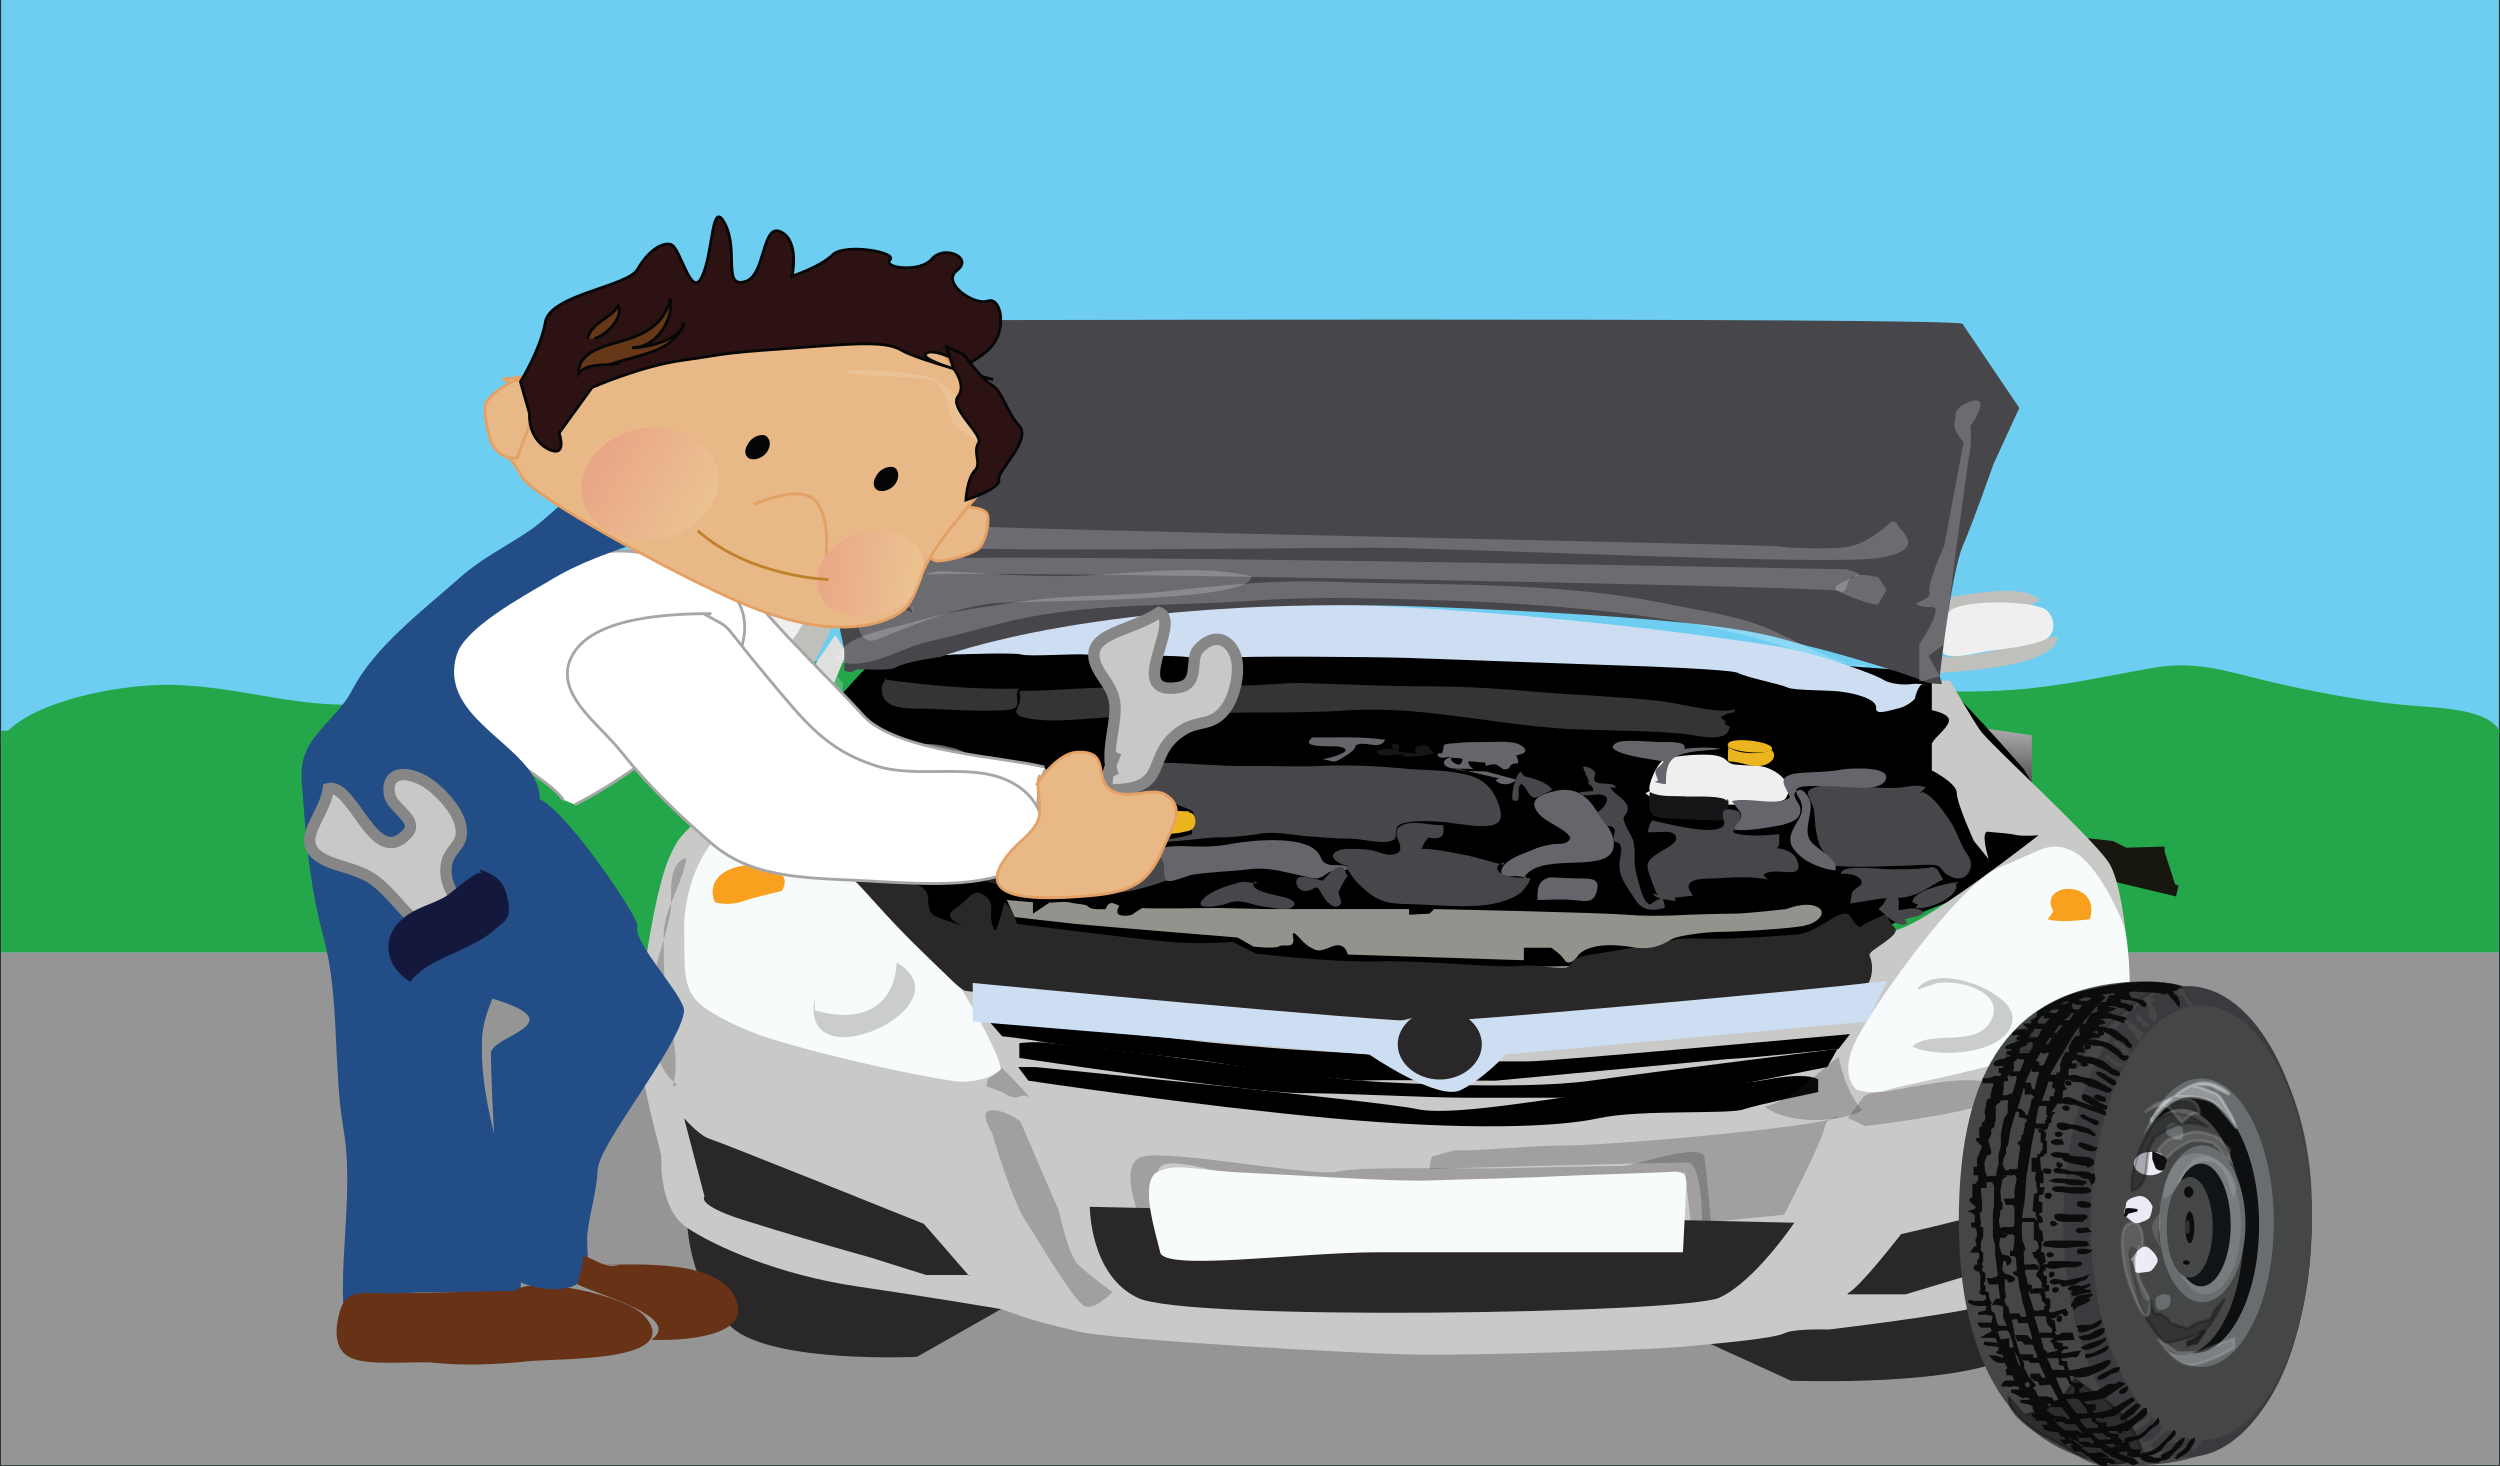 <svg xmlns="http://www.w3.org/2000/svg" version="1.0" viewBox="0 0 220 129"><rect x="0" y="0" width="220" height="129" fill="#333333" stroke="none"/><switch><g><path fill="#6ECEF2" d="M.1 0h219.8v128.9H.1z"/><path fill="#959595" d="M.1 83.8h219.8v45.1H.1z"/><path fill="#24A74A" d="M220 64.4c0-.1-.1-.1-.1-.2-1.3-2-6-1.9-8.7-2.2-3.9-.4-8-1.2-11.8-2.1-3.7-.9-6.3-1.8-10.1-1.1-4 .7-7.9 1.6-12.1 1.9-6.7.5-13.5-.3-19.9-1.3-6.3-.9-12.9-1.1-19.3-1.4-7-.3-14.2-1.5-21.2-1.3-9.1.3-18.1.8-27.2 1.1-18.7.5-37 .2-55 3.8-6.8 1.3-11.7-.9-18.5-1.3-4.5-.3-12.4 1.1-15.4 4H.1v.6H0l.1.1v18.8h219.8V64.5l.1-.1zm-93.3-.2H51.9c24.5-2.3 50.2-2.1 74.8 0z"/><path fill="#858484" stroke="#858484" d="M164.9 64.5c0 1.6-1.2 2.9-2.7 2.9-1.5 0-2.7-1.3-2.7-2.9 0-1.6 1.2-2.9 2.7-2.9 1.5 0 2.7 1.3 2.7 2.9z"/><linearGradient id="a" x1="171.444" x2="172.226" y1="72.268" y2="63.324" gradientUnits="userSpaceOnUse"><stop offset=".018"/><stop offset=".253" stop-color="#2e2d2e"/><stop offset=".768" stop-color="#8d8b8d"/><stop offset="1" stop-color="#b3b1b3"/></linearGradient><path fill="url(#a)" d="M165.1 71.2l13.7 1.7v-8.2l-14-2z"/><path fill="#454646" stroke="#454646" d="M157.7 72.8l.6-1.4-.6 1.4z"/><path fill="#17160F" stroke="#17160F" d="M190.5 75l-3.5.1-1.2-.6-27.4-3.1-.7 1.4 22.6 2.9 11.3 2.7"/><path fill="#292728" d="M182.7 110.1s-.4 5.7-5 8.9c-4.6 3.1-20.1 2.5-20.1 2.5l-9.2-4.2 34.3-7.2zM60.5 108s.3 5.7 4 8.9c3.7 3.1 16.2 2.5 16.2 2.5l7.4-4.2-27.6-7.2z"/><path d="M75.7 59.3s4.4-4.6 5.2-4.6c11.1.2 87.6 3.8 89.1 4.6 1.6.9 8.1 8.4 8.1 8.4l4.3 7.3s-24 9.7-25.3 9.7c-1.3 0-40.9.7-40.9.7l-32.6-.7-13.2-9.6-5-4.5"/><path fill="#C9CAC7" d="M70.2 60.7s-3 3.1-5.2 6c-1.6 2.1-2.4 4.1-3.1 4.9-1.8 1.9-2.2 1.9-3.1 4.1-.9 2.2-1.7 6.8-2.1 9.7-.4 2.8 0 8.9 0 9.7 0 .9 1.5 6.6 1.5 6.6s-.3 4.6 2.2 6.3c2.5 1.7 8.2 4.2 15 5.2 6.8 1 12.7 2 12.7 2l2.6.9s1.3.4 4.3 1.1c3 .7 24 1.9 29.4 2 5.5.1 20.6-.4 23.8-.7 3.2-.3 7.9-.7 8.9-1.2.9-.4 3.8-.3 3.8-.3s11.1-1.3 14.1-2.2c3-.9 6.4-2 8-2.7 1.5-.7 3.6-2.7 3.6-2.7s.1-7.6.9-8.9c.8-1.3 1.2-7.6 1-8.2-.2-.6-.9-3.3-1-3.9 0-.6-.3-10.2-2-12.6-1.7-2.4-10.6-10.5-11.3-11.6-.8-1.2-2.6-4.3-2.6-4.3H170v2.6s1.7.3 1.5 1c-.2.7-1.5 1.6-1.5 2v2.3s2.2 1.1 2.2 2c0 .9 1.5 4.2 1.5 4.2l1.3 1.6s-.8-2.6 0-2.4c.8.1 1.7.1 2.5.3.8.1 1.9 0 1.9 0s-9.2 7.2-12.1 8.2c-2.8 1-2.6 1.9-2.8 3-.2 1.1-1.9 2-1.9 2s-1.3 1.3-4.5 1.6c-3.2.3-15.7.7-16.8.7-1.1 0-9.2.7-10.9.7-1.7-.1-4-.9-5.9-.8-1.9.1-4 1.2-4.5.8-.6-.4-23-1.8-23-1.8s-9.6-1-10.2-1c-.6 0-2.5-.4-2.5-.4S73.8 76 71.7 74.5c-2.1-1.4-2.9-2.9-4-2.9h-2.8l5.3-10.9z"/><path fill="#BFC0BC" d="M73.1 52.3c-.3.2-.7.4-1.2.4-.9-1.8-1.1-2.6-4-2.6-1.2 0-5.8-.3-5.9.9 1.8-.4 5.9-.6 7.7.1 1.2.4.7 1.4 1.1 2.1.7 1.3 1.5.2 2.7-.2-.2-.2-.4-.5-.6-.7-.2 0-.4.1-.6.2"/><path fill="#BFC0BC" d="M71.5 58.7c.7-1.8 2.3-3.6 1.7-5.4-.6.2-1.1.5-1.6.7-.9.5-.8.6-1.2 1.3-.1.2-.7 1.2-.9 1.2-.5.2-1.2-.1-1.8-.2-2.6-.6-5.1-1.3-7.4-2.3-.5 1.3 4.3 2.1 5.3 2.3 2.1.4 4.4 1.1 6 2.2"/><path fill="#EFEFEF" d="M71.1 54.2c-.9-.6-.5-1.1-.9-1.9-.3-.7-1.1-.9-2-1.1-1.9-.4-4-.5-5.9-.2-1.2.2-1.4.3-1.6 1.2-.1.4-.3 1.6-.1 1.9.5.6 1.9.6 2.7.9.9.2 1.6.6 2.4 1 .8.3 2.9 1 3.8.5.5-.3 1.3-1.9 1.6-2.3"/><path fill="#DFDFDD" d="M74.5 57.4l-6 14.9s-.7.2-1.7 0c-1-.1-2.3.1-2.3.1l5-10.7 4-5.8 1 1.5z"/><path fill="#F8FBFB" d="M68.5 72.4s-.9-1.7-4 .1c-3 1.8-4.3 6.1-4.3 9.3.1 3.2-.3 5.3 1.7 6.8.6.5 3 1.9 5.9 2.8 6.4 2 15.7 3.8 16.8 3.8 1.7 0 3-.6 3.4-1 .4-.4-1.9-4.9-3.8-7.8-1.9-2.9-7.4-8.2-10.1-10.1-2.6-1.9-5.6-3.9-5.6-3.9zm94.9 23.5s-1.7-1.2 0-4.5 9.1-13.7 12.6-15.1c3.6-1.4 4.3-2.4 6.4-1.4 2.1 1 4.2 5.6 4.5 6.6.4 1 .9 7.2 0 7.9-.9.7-5.8 2.7-10 3.9-4.1 1.2-9.4 2.2-10.8 2.6-1.2.5-2.7 0-2.7 0z"/><path fill="#BFC0BC" d="M171.7 52.5c1.9-.2 6.3-1.2 7.8.3-1.9 1.7-7.5-.8-8.5 2 .1-.9.3-1.7.9-2.4m-1.3 5.4c3.8.1 7-1.2 10.5-1.8-.3 2.8-8.5 3-11.1 3.3.1-.4.2-1 .3-1.4"/><path fill="#292728" d="M59.2 95.6c.8-2.6-.5-6.5-.7-9.2-.1-1.4-.1-3.1-.1-4.3.1-2.2 1.7-4.4 2-6.6-1.8.5-1.2 3.5-1.4 4.8-.3 1.7-.9 3.3-1.3 4.9-.8 2.8-.9 8.1 1.9 10.3m27.7 4.2s-1.3-2 0-2 2.5 1 2.5 1l3.4 7.9s.8 3.9 1.7 4.7c.9.9 3 2.4 3 2.4s-1.3 1.4-2.3 1.3c-.9-.1-4-5.5-5.3-7.5-1.3-1.9-3-7.8-3-7.8zm38.7 2.1s-.4 1.3 0 1.1c.4-.1 21.1-.6 22.5-.6 1.3 0 1.3 5.3 1.3 5.3l7.2-.7s3.4-6.5 3.6-7.8c.2-1.3 3.8-.9-3 0s-17 1.7-20 1.7-8.9.6-9.4.4c-.7.1-2.2.6-2.2.6z" opacity=".25"/><path fill="#292728" d="M85.3 112.3l-4-4.6s-17.9-7.2-18.9-7.5c-.9-.3-2.2-1.8-2.2-1.8l1.8 6.9s-.9.8 4.2 2.3c5.1 1.6 10.2 3 10.2 3l5.1 1.6h3.8zm77.3 1.5c.9-.3 4.7-5.2 4.7-5.2s9.1-2 11.3-3.2c2.3-1.2 5.5-4 6.4-3.5.9.4 0 4.5-1.3 5.9-1.3 1.4-8.7 3.9-8.7 3.9l-7.3 2.2h-5.1z"/><path d="M86.8 89.6l1.4 1.6s1.4.1 4.2.6c2.7.4 12.2 1.3 14.5 1.7 2.3.4 12.5 1.7 13 1.6.6-.1 11.7 0 11.7 0s18.1-1.7 20.4-1.9c2.3-.1 9.8-.9 9.8-.9l1-1.3s-26.2 2.4-28.3 2.4h-3.4s-16-.9-19.4-1.2c-3.4-.3-4-.3-7.4-.7-3.4-.4-11.2-1-11.8-1.3-.7-.3-2.9-.8-2.9-.8h-2.8z"/><path d="M160 96.1V95s-.8-.7-4.5 0c-3.8.7-9.4.7-14 1.1-4.5.4-13.6 2.2-16.8 1.5-3.2-.7-33.6-3.7-33.6-3.7h-1.5l.9 1.2s14.7 2.2 26.6 3.3c11.9 1.1 20 .8 23.6 0 3.6-.8 11.7-.3 12.8-.8 1.2-.4 6.5-1.5 6.5-1.5z"/><path d="M160.8 93.9l.9-1.6s-15.3 1.9-21.7 2.8c-6.4.9-19.8.1-21.5-.1-1.7-.2-17.1-2.2-17.1-2.2s-7.9-.9-9-1c-1.2-.2-2.7 0-2.7 0v1.3s20.6 3.1 24.9 3.1c4.3 0 10.6.4 14.7.4h11.1c5.5 0 11.7-1 12.3-1.1.5-.1 8.1-1.6 8.1-1.6z"/><path fill="#292728" d="M100.5 107.7s-2.3-5.3 0-5.9c2.3-.7 15.1 1.8 17.2 1.3 2.1-.5 11.3-.2 14.9-.3 3.6-.1 9.1-.2 10.2-.2 1.1 0 7-2.2 7.2-.7.2 1.5.6 6 .6 6l-1.7.7-.6-5.4s-19.5.8-23.2.8c-3.7 0-16.2-.7-17.3-.8-1.1-.1-5.9-1.8-5.9 0s-.2 5.4-.2 5.4l-1.2-.9zm62.1-9.3c.4.1 1.5.7 1.5.7s5.3-.6 9.1-1.5 6.2-1.6 7.9-2c1.7-.4 3.2-1.1 4.4-1.7 1.1-.6 2.8-2.2 2.8-2.2v-2.1s-.8-.3-2.1.4c-1.4.6-9.2 5.4-12.1 5.1-2.9-.3-7.6 1-8.6 1s-1.5.4-1.5.4l-1.4 1.9zm-75.8-2.8l1.4.5s.9.7 1.5.4c.6-.3 1.1.4.6-.3-.6-.7-2.1-2.2-2.1-2.2l-1.3 1" opacity=".25"/><path fill="#F8FBFB" d="M70.1 71.9c.4-.1 2.1.1 2.4 0 .3-.1 1.5-4.8 1.8-5 .3-.2.7-1.4.7-1.7.1-.3 0-1 0-1h-1.3l-.7.9s-1.3 2.4-1.2 2.5c0 .2-1.7 4.3-1.7 4.3z" opacity=".21"/><path fill="#F8FBFB" d="M69 72l1.1-.1 3.7-8 .4-3.7-.5-.7-3.2 7.7-1.4 3.6z" opacity=".21"/><path fill="#47464A" d="M76.3 75.5s-1.3-.8-.9-1.1c.4-.3 3.2-1.1 3.6-.7.4.3.8 1.7 1 1.8.1.1 0 1.2 0 1.2h-1.5s-.9-.3-1.2-.6c-.3-.1-1-.6-1-.6zm14.5-8.1v2.3s-3.8.8-5 1.1c-1.2.2-5 .7-5.8.9-.7.2-1.1.3-1.2 0-.1-.3-.1-1.3 0-2s0-1.2.4-1.5c.4-.4 11.6-.8 11.6-.8z"/><path fill="#47464A" d="M75 74.1c0-.2 1.2-3.6 1.6-4 .4-.3 1.2-1.4 1.8-1.6.6-.1.4 1.3.4 1.3l.5 1.8v2.1s-1.6.4-2.2.4H75z"/><path fill="#242329" d="M93.9 75.5c-.2 0-2.5-.1-3.6-.3-1.1-.2-1.8-1.1-1.9-1.1-.1-.1.3-.3-.3-.4-.6-.1-1.7-.3-2.3 0-.6.2-1.4 1.3-1.4 1.3s.3.6.3.8c0 .2.3 1.3 2.9 2 2.6.6 3.8.7 4.6.6.8-.2 2.3-.2 2.3-.2s.1-1.6 0-1.8c-.1-.3-.6-.9-.6-.9z"/><path fill="#65656B" d="M81.8 71.8c.2.1.4.7.4.7s-.1.9 0 1.1c.1.2.4.3.6.1.2-.1-.1-.4.7-.9.8-.5 1.5-1 1.9-.8.4.2 1.3 0 1.3 0s.5-.4 0-.6c-.5-.2-.8-.6-1.4-.5-.6.1-1.9.2-2.1.5-.2.2-.7.6-.7.6l-.7-.2z"/><path fill="#47464A" d="M83.9 75.5l-.3-.3c-.1-.2 0-.8 0-.8s-.2.1-.5-.3 0-.1 0-.6.8-1.1 1.2-1.2c.3-.2 1.1-.3 1.1-.3s.8-.4 1.3 0l.5.4s.9.4.9.6v.7s-1.2-.2-1.9 0-1.3.7-1.4.9c-.1.2-.1 1-.1 1h-.8zm10.1-.3c.4-.1 3.2-.5 3.2-.5s4.7-.1 4.9 0c.2.1.7 1 .5 1.5-.1.5.5 1.2 0 1.3-.5.2-3.2 1.1-4.2 1-1-.1-3.8-.2-3.8-.2s.1-1.4 0-1.7c-.1-.3-.6-1.4-.6-1.4z"/><path fill="#65656B" d="M86.1 67.4c-.3-.3-.3-.7-.8-1-.4-.2-1-.5-1.5-.6-1.2-.3-2.3-.5-3.5-.1-1.6.5-5 2.1-3.1 3.5.2-.4 1-.9 1.5-.7.2-1.1 2.5-.9 3.5-.9 1.4 0 2.7-.2 3.9-.2"/><path fill="#47464A" d="M96.9 73.9c.2.7 2.4-.1 2.7-.5.6-.8-.4-1.9.4-2.6.8-.7 2.3-.7 3.2-.2.5.3.9.4 1.4.6.7.3.4.6.3 1.1-.1.4 0 .7 0 1.1-1.1.4-3.8.8-5 .4.1.8 6.1-.1 7-.1 1.3 0 2.4-.1 3.8-.3 1.5-.3 3 .1 4.5.2 1.2.1 2.4.2 3.6.2 1 0 2.7.5 3.6.2.7-.2.3-.6.5-1.1.2-.5.8-.5 1.4-.6 1.3-.1 2.7 0 4 .2.9.1 3 .5 3.6-.2.5-.6-.2-2.1-.6-2.7-.6-.8-1.4-1.3-2.6-1.5-1.7-.4-3.8-.3-5.5-.5-2.2-.2-4.7-.3-6.9-.2-2 .1-3.9 0-6 0-3.6.1-7.2-.5-10.8-.2-1.5.1-1.9.9-1.7 2 .2.9-.4 1.7-.4 2.6-.3-.1-.7 0-.9.2-.1.1.1.3 0 .4-.1.1-.3.1-.4.2-.5.5-.4.6.1 1.1.4 0 .6.2.9.3"/><path fill="#65656B" d="M109.9 76.5c1.3-.2 2.6.1 3.9.4.6.1 1.5.4 2.1.4.6-.1.7-.4 1.2-.6.3-.1 1.5 0 1.5-.3 0-.4-1.3-.2-1.6-.3-.7-.2-.6-.4-.9-.9-1-1.7-5.5-1.3-7.4-1-1 .2-1.9.3-2.9.3s-2-.1-2.9 0c-.5.1-.9.1-1 .5 0 .2.4.7.5.9.1.3-.1 1.4.3 1.6.3.2 1.7-.4 2.1-.5 1.8-.3 3.5-.3 5.1-.5z"/><path fill="#EAB51F" d="M104.7 71.4c-1.2 0-2.3-.2-3.4-.1-.6.1-.9.2-.7.7.1.3.4.9.7 1.1.7.4 2.2.3 2.9.1.7-.1.9-.3 1-.8 0-.4-.1-.9-.6-.9m20.5 4c-1.1-.3-2.1.2-1.6 1.1.2.3.8.6.9.8.2.4-.4.7-.7.9.2.3 1.5.4 1.9.2.3-.1.3-.4.4-.6.3-.4 1.4-1.5.5-1.9-.5-.2-1.4.4-1.6.7-.3.6.5.8.9.3.3-.3 0-1.1-.7-.8"/><path fill="#47464A" d="M110.4 77.6c-.7.8 2.1 1.2 2.8 1.4.5.2 1.1.5.4.9-.4.2-1.7 0-2.2-.1-1.3-.1-2.1-.8-3.4-.3-.8.3-3.4.7-1.9-.6.5-.4 1.4-.8 2.1-1 .4-.1.9-.3 1.3-.3s.9.2 1.2.1"/><path fill="#CDDEF2" d="M80.7 57.6s17.5-5.2 37.9-4.4c20.4.8 37.9 3.7 37.9 3.7 4.1.8 8.6 2.5 9.2 2.9.6.4 1.9.5 2.5.4.6-.1 1.6.1 1.1 0s-.8 1.3-.8 1.3-.4.5-1.3.8c-.9.2-2.2.7-2.1 0 .1-.8-2-1.3-2.9-1.4-.9-.2-4.3-.1-4.9-.4-.6-.3-3.7-.9-4.4-1.3-.7-.3-8.9-.6-9.2-.6-.3 0-16.8-.6-19.7-.7-3-.1-15.6-.2-16 0-.4.2-.1 1.1-1.3.7-1.2-.4-1.7-.4-1.9-.7-.2-.3-8.5-.2-9.2-.3-.7-.1-5.1.2-5.7 0-.6-.2-5.8 0-6.1 0-.2.1-3.1 0-3.1 0z"/><path fill="#47464A" d="M168.9 69.8c.2-.1.4-.4.6-.5-.7-.3-1.5-.1-2.2 0-1.2.1-2.4 0-3.5-.1-1 0-4.3-.4-4.7.5-.1.2.4 1.1.5 1.4.1.6.1 1.3.2 1.9.1.6.2 1.2.5 1.7s.9.9 1 1.5c1.9.1 3.6.1 5.4 0 1 0 2-.1 3-.1 1.4 0 .9.4 1.7.9 1.6 1 2.5-.7 1.8-1.7-.8-1.1-.9-2.1-1.7-3.2-.5-.7-1.3-2-2.3-2.4"/><path fill="#EFEFEF" d="M145.2 69.6c-.3-.3.6-2.5 1.3-2.8.8-.3 4-.6 4.9-.2.7.2.5.7 1.6.7.8.1 1.5 0 2.3.2 1.3.4 2.7 1.6 1.8 2.8-.5.6-5.2.5-6.4.5-1.7 0-4.8.1-5.9-1"/><path fill="#65656B" d="M134.2 77.1c1.6-2.2 7.5-.1 7.8-2.6.2-1.1-.9-2.3-1.6-3.3-.7-1.1-1.8-2-3.5-1.6-1.4.3-2.5.8-1.5 2 .8.9 2.2 1.2 2.8 2.1-.2.7-1 .5-1.6.6-.7.1-1.4.3-2 .6-1.1.4-3.1 1.2-2.3 2.3.6-.1 1.4-.2 2.1.1m1.4-.1c1.1 0 2.1.1 3.2.1 1.3 0 1.8.1 1.5 1.2-.3 1-.9.8-2.1.7-1-.1-2.1 0-3.1 0 0-.8-.1-1.8 1.2-2"/><path fill="#171518" d="M152 70.3c.3.2-.1 1.6-.3 1.9-1.6 0-3.6-.1-5.1-.2-.7-.1-1.1 0-1.4-.7-.1-.3-.1-1.3 0-1.6.9.5 2.3.3 3.3.4.8 0 3.2-.1 3.5.4"/><path fill="#EAB51F" d="M152.1 65.6c0 .4-.1 1 0 1.4 1 0 1.9.5 2.8.4.9-.1 1.6-.8 1-1.4-.9.4-2.9.4-3.7-.2"/><path fill="#47464A" d="M140 69.3c-.1-.5-.5-1.2-.7-1.8.3-.1.8.1 1 .4.2.2-.1.6 0 .8.4.5 1.7 0 1.9.6h-.5c.4.7 1.8 1.2 1.5 2.1-.2.5-.5.4-.2 1.1.2.5.5.9.7 1.4.3 1 0 2 .3 3 .2.6.5 2.5 1.2 2.7.3-.2.7-.5 1.1-.6.1.3.2.6.2.9-1.7.4-2.2 0-2.9-1.2-.6-.9-1.1-1.6-1.1-2.6 0-.5.3-1.2.1-1.7-.1-.3-.5-.3-.6-.4-.1-.3.1-.3 0-.5 0-.1.2-.3.1-.5-.2-.4-.5-.2-.7-.4-.4-.3-.5-.8-.9-1.1.5-.2 1.2-1.1.8-1.4-.6-.5-1.8.2-2.4-.3.3-.2.8-.1 1.3-.2 0-.4-.3-.6-.6-1m-5.9-.4c.9.2 2.5.6 2.9 1.3-.2.1-1.3.7-1.5.7-.6 0-.7-.9-1.2-1.2-.6.1.2 1.9-.8 1.4-.1-.6.2-2.1.7-2.5.2.2.4.5.4.7"/><path fill="#65656B" d="M128 67.6c.7.4 1.9.2 2.8.3.8.2 1.8.5 2.6.7-.3.5-1.5.6-1.8 0 .1 0 .2 0 .3-.1m-16.4-3.6c2.2 0 4.3-.1 6.4.2-.5 1-1.8 0-2.6.5 0 .4-.7.8-1.2 1.1-.8.5-.7.3-1.7.1.8-.1 3.1-.8 1.4-1.1-.8-.1-3.7.2-2.2-.9"/><path fill="#47464A" d="M132.3 76.1c-1-.2-2.4-.7-3.6-.9-1.1-.2-2.3-.5-3.6-.5.1-.3.3-.7.6-1 1.4.3 1.4-.4 1.3-1.1-1.2.1-2.9-.6-3.9.2-.8.7 1.1 2.2-.6 2.4-.6.1-1.3-.3-1.9-.4-.7-.1-1.4-.1-2.1-.1-1.9.2-1.3 1.2.1 1.5l-.1.1c.5 1 1.1 1.6 2.1 2.4 1.4 1 2.6.8 4.5.9 2.7.1 6.6.6 8.8-1.1.3-.3.7-.9.8-1.2-.7-.1-1.7 0-2.3-.3-.7-.2-1-.9 0-1.1"/><path fill="#47464A" d="M114.8 78.4c1.1 0 .9-.9 1.6.4.2.4 1.1 1.5 1.6.7.1-.2-.2-.7-.2-1 .1-.3.5-1.1.8-1.4-.3-.4-.2-.9-.8-.8-.5.1-1.1.9-1.4 1.2 0 0-1.8-.5-2.1-.3-.5.3-.1 1.2.5 1.2z"/><path fill="#65656B" d="M145.9 68.7c0-.2-.3-.6-.2-.9.1-.3.6-.5.7-.8-.5-.1-5.7-.7-4.2-1.6.6-.4 3.1-.1 3.9-.1.6 0 2.5-.1 2.1.6.8-.1 2.3-.2 3.2 0-1.3.2-3 .1-4.1.8-.7.5-.7 1.6-.7 2.3-.3 0-.7-.1-1-.2"/><path fill="#171518" d="M122.9 65.9c-.6 0-1.3 0-1.8.2.3.7 1.6.2 2.4.3v.2c.7 0 2.1-.1 2.7-.3-.6-.6-.5-.9-1.6-.6 0 .1-.1.2-.1.3.1.1.1.2.2.3-.5-.1-1.2 0-1.7-.2.4-.4 0-.9-.6-.5.2.1.2.3.3.5"/><path fill="#65656B" d="M133.7 66.4c1-.2.4-.8-.3-1-.8-.2-1.9-.1-2.8-.1-.9 0-1.7 0-2.6.1-1.3.1-.8.1-1.1.9h-.4c0 .5.6.4 1 .3.3.2.7 0 1.2.2 0 .2-.1.4-.3.5-.5-.1-.8-.4-.7-.7-.9.3-.8.8 0 1 .6.1 1.5 0 2 .1-.2-.1-.5-.4-.5-.7.6 0 1 .1 1.5.1 0 .1 0 .2.1.3.9-.3.9-.1 1.5.3.1 0 .4 0 .5-.1.1-.3.4-.5.8-.4 0-.2 0-.5-.2-.7"/><path fill="#F8FBFB" d="M77.8 59.8c3.7.5 8 .9 11.9.8-.7.8.7 1.8-1.3 1.9-2 .1-4.1 0-6-.1-1.1-.1-3.1.1-4-.4-1.1-.5-1.1-2.1.1-2.6" opacity=".21"/><path fill="#EAB51F" d="M155.9 66c.5-.7-3.4-1.2-3.8-.6-.6.7 3.2 1.1 3.8.6"/><path fill="#F8FBFB" d="M152.6 62.7c-.5 0-.8.2-1.2.4.1.1.3.3.5.4-.1.1-.1.2-.2.2.2 0 .3.2.5.2 0 1.5-2.6.9-3.8.7-3-.3-6.1-.3-9.2-.4-6.8-.2-13.6-2.1-20.4-1.7-2.9.2-5.9.2-8.9.2-2.3 0-4.4.2-6.6.3-1.8.1-3.7 0-5.5.1-1.7.1-3.4.3-5.1.3-.7 0-2.7-.1-3.1-.5-.4-.3 0-.6.1-1s.1-.7 0-1.1c3.3 0 6.6-.4 9.9-.3 2.3 0 4.5-.1 6.8-.1-.2-.4-.3-.9-.4-1.3.6-.2 1.8-.2 2 .1.4.7-.7 1 .7 1.1 1.8.1 3.8-.2 5.7-.2 3.8.1 7.5.3 11.3.3 3.3 0 6.4.2 9.7.5 3.7.3 7.2.4 10.8.8 1.6.2 5.3 1.2 6.5.7" opacity=".21"/><path fill="#47464A" d="M145.9 78.8c-.3-.4-.6-1.5-.8-2-.3-.8 0-1.2.8-1.7.4-.3 1.6-.8 1.6-1.3 0-1-1.8-.4-2.5-.6.1-.3.1-.7.4-1 1 .2 5.7 1.5 6.3.4.2-.4-.8-1.7 1-1.3 1 .2.1 1.4-.2 1.9.6.5 3.3.3 4.1.2-.1.3.1 1-.2 1.2-.3.2-1.2.1-1.6.1 1.3-.2 2.8-.1 3.3.9.9 2.1-2 .5-2.9 1.4.1.1.2.3.4.4-1.5-.3-3.1-.2-4.7-.1-1.4 0-3.1.1-1.9 1.5-.5.1-1 .1-1.6.2 0 .1 0 .2.1.3-.6-.1-2-.2-2-.7"/><path fill="#65656B" d="M162.2 67.7c.8-.1 4.4-.3 3.7 1-.6 1.1-3.9.4-5 .5-.5 0-2.1-.1-2.6.1-.6.3.1.9.2 1.3.2.7 0 1.2-.4 1.8-.7 1.2-.9 1.9.4 3 .7.6 2 1.1 3 1.2.4-1.1-1.9-1.9-2.3-2.8-.5-1.2.6-2.6-.1-3.7-.2-.3-.6-.9-1.1-.4-.3.3.3 1 .4 1.3.2 1-.5 1.3-1.6 1.6-1.1.2-3.1.6-4.2.4.1-.5.7-.8.6-1.4 0-.1-.8-1.1-.8-1.1 1.5-.4 3.8.5 5.1-.3-.2-.9-1.3-1.7.3-2.1 1.2-.2 2.9-.1 4.4-.4z"/><path fill="#47464A" d="M170.3 76.4c.2 0 .5.7.7 1-1.1.5-1.8 1.2-3.1 1.5-.8.2-1.7.1-2.5.2s-1.7.3-2.6.4c.1-.3.1-.7.2-1 .1-.2.8-.6.8-.7.2-.7-1.1-1-1.8-.9 0-.9 3.6-.4 4.4-.4 1.1 0 2.7 0 3.7-.2"/><path fill="#EFEFEF" d="M171.6 53.8c-.6.3-.3 1.1-.4 1.6-.1.5-.6 1.2-.5 1.7.3 1.2 3 .4 4.2.2 1.5-.2 3.4-.4 4.8-.9 1.3-.4 1.2-2 .4-2.7-1.2-1-9.4-1-8.6.6"/><path fill="#47464A" d="M170.7 59.5s1-9 2-11.4c1-2.3 2.7-7.2 2.7-7.2l1.7-3.7.6-1.3s-4.6-6.8-5-7.4c-.4-.6-97.5-.3-97.5-.3s-5.1 3.9-4.8 4.3c.3.4 2.4 17.6 2.4 17.6l1.5 7.1V59s.6.3.9 0c.4-.3 2.8.2 3.7-.3.9-.5 3.9-.9 3.9-.9s14.1-5.5 43.1-4.4c28.9 1.2 29.6 2.6 33.4 3.5 3.7.9 9 2.6 9.6 2.9.6.4 2 .4 2 .4l-.2-.7z"/><path fill="#F8FBFB" d="M76.8 50.2c-.7-.8-.2-3.6 0-4.7.2-1.7.3-3.3.4-5 .2-3.4-.4-6.8.3-10.2-4.6 1.6-2.8 6.7-2.8 9.8 0 1.9-.1 3.9.4 5.7.4 1.6 1.6 3.6 1.7 5m87.5 7.9c-2.5-.1-6.2-2.3-8.5-3.3-3-1.3-6.5-1.7-9.8-2.4-9.1-1.8-19.4-1.5-28.9-1.8-4.6-.2-9.6.3-14.1.8-4.4.5-8.6.3-12.9.9-3.3.5-6.1.8-9.2 1.7-1.9.6-6.2 1.2-7 2.8-.1.2-.3.5-.4.7 2.6 1.1 5.6-1 8-1.6 3-.6 5.9-1.6 9.1-2.2 6.3-1.2 12.8-1 19.2-1.4 6.3-.5 12.7-.2 19.1 0 7.1.3 14.7.9 21.5 2.3 2.4.5 5 1.1 7.2 1.9 1.6.6 5 1.5 6.4 1.4" opacity=".21"/><path fill="#F8FBFB" d="M76.6 28.2c1.1 0 2.1.3 3.1.1-1 .8-1.6 1.7-2.8 2.3-1.2.7-2.9 1.1-2.5 2.4-1.7-1.7.3-4 2.7-5m2.7 16.2s.5 1.6 3.6 2c3.1.4 73 1.7 73.3 1.9.3.1 4.3.3 6 0 1.7-.3 3.4-1.9 3.4-1.9s.6-.7.9 0c.4.7 2.6 2.2-1.7 2.9-4.3.7-37.4-.9-44.1-.9-6.7 0-35.7.4-38.5-.1-2.7-.6-4.6-1.2-4.7-1.9-.1-.7-1-2.9 0-3.3 1-.4 1.8 1.3 1.8 1.3zm85.5 6.6s-1.7-.4-2.1-.1c-.4.4-2.3.8-1.5 1.3.9.5 3.3 1.3 3.5 1.2.2-.1.8-1.3.8-1.3l-.7-1.1z" opacity=".21"/><path fill="#F8FBFB" d="M80.4 53.9c0-.5-.6-2.8 1-3.3s79.4 1 80.4 1.4c1 .5.4-1.2 1.5-1.3 1-.1-.8-.6-.8-.6s-80.8-1.6-82.7-.8c-1.9.8-2.6 1.1-1.8 1.9.8.8 2.4 2.7 2.4 2.7zm90.3 5.6l-1-1.8 1.4-1 1-8.1s1.2-8.8 1.3-9.2c.1-.4 0-1.9 0-1.9s1.9-2.7.1-2.2c-1.8.6-1.3 1.3-1.5 1.9-.2.6.8 1.7.8 1.7l-1.7 9.1s-1.5 3.3-1.3 4.1c.2.8-1.9.9-.9 1.2 1 .3 1.6-.2 1.4.7-.2.9-1.4 2.7-1.4 2.7V60l1.8-.5z" opacity=".21"/><path fill="#F8FBFB" d="M74.9 52.2c3.2-2.5 3 .9 5.4 1.7 0-2.4.2-3.9 3.6-3.6 3 .2 6.3.4 9.3.4 5.7 0 11.5-1.2 16.9 0 .3 2.4-20.2 2.1-22.8 2.4-3.1.4-5.9 1.5-8.7 2.6-1.5.6-2.4 1.3-3-.3-.2-.7.1-1.1 0-1.7-.1-.4-.8-1-.8-1.4 0-.6.6-1.3 1.5-1.5 1.5-.2.7.6 1.7.9" opacity=".21"/><path fill="#292728" d="M75.7 76.7c.6.2 4.7.9 5.3 1.3.7.4.7 1.1.7 1.1s-.1 1 .4 1.4c.5.4 3.5 1.2 3.5 1.2S82.5 81 84 80s1.5-1.8 2.5-1.3c1 .6.7 1.5.7 1.9 0 .5.3 1.7.5 1.1.3-.7.7-2.3.7-2.3l.4.4c.3.3.7 1.5.7 1.5s11 1.4 13.6 1.6c2.6.2 5.4 0 5.4 0l2 1s6.3.8 10.7.7c4.4-.1 10.5.6 12.4.4 1.9-.2 4.1.5 4.5 0 .4-.4.2-.8 2.6-1.1 2.5-.4 4.4-.8 5.4-.9 1-.2 1-.5 3.6-.4 2.6.1 7.8-.3 8.7-.4.9-.1 2.7-1.3 2.7-1.3s1.3-.9 1.7-.3c.4.6.8 1.2 1 .9.3-.3 2.3-1.1 2.3-1.1V80s-.2.8.6 1.6c.8.7-2.5 2.1-2.2 2.5.3.4 1.2 4-4.3 4.5s-28.3 1.8-29.3 1.7c-1-.1-4.2-1.3-6.7-.7-2.4.6-4 .7-4 .7s-14.8-1.3-18.9-1.5c-4.1-.3-15.8-1.5-16.3-1.6-.5-.1-1.3-1-4.1-3.7s-5-5.4-5.7-6c-.8-.5 0-1.2 0-1.2"/><path fill="none" d="M81.4 78.4c.7.1 2.8-.5 3-.1.2.3-.5.2-.7 1-.3.8 0 1.1 0 1.1l-1.9-.6-.4-1.4z"/><path fill="none" d="M81.6 79c.3-.4 2.4-.8 3-.6-.3.5-1.5 2-2 2-.9.1-1.5-1.6-1-2.1"/><path fill="#47464A" d="M165.7 79.6c.2-.4.6-1 1.1-.8.5.2.2 1 .3 1.3.8-.1 1.6-.4 2.2.2-.4.4-1.1.4-1.7.6.1.1.2.3.2.4-.9.4-2-1-2.5-1.3"/><path fill="#47464A" d="M172.4 77.6c-1 .1-4.2.8-4.1 1.8.2.1.4.2.5.2-.1.1-.2.2-.2.3 1.3.2 4-1.2 3.5-2.1"/><path fill="#F9A11E" d="M180.7 80.2c-1.5-2.6 4.3-2.9 3.2.7-1 .1-2.6.3-3.7 0M68.8 78.4c1.9-3.1-7.5-3.3-5.9 1 1.1.3 2.1.1 3.1-.3"/><path fill="#292728" d="M71.7 87.8c-1.5 7.7 13.7.7 7.2-3.1-.1 3.3-2.5 5.6-7.2 4.2m98.8-2.4c2.6-.3 6.1 1.1 4.6 3.5-1.4 2.2-5.3.6-6.8 2.1 2.6 1.2 8.9.5 8.8-2.6-.1-2.3-6.9-4.9-8.4-2.4" opacity=".22"/><path fill="#CDDEF2" d="M85.6 86.5v3.4l34.9 2.9s6.1 4.2 8.1 3.1c2-1 3.9-3.1 3.9-3.1l31.8-2.9 1.7-3.4s.9-.3-1.7 0c-2.6.4-34.4 3.3-38.4 3.4-4.1.1-40.3-3.4-40.3-3.4z"/><path fill="#292728" d="M130.4 91.9c0 1.7-1.7 3.1-3.7 3.1s-3.7-1.4-3.7-3.1c0-1.7 1.7-3.1 3.7-3.1s3.7 1.4 3.7 3.1z"/><path fill="#292728" d="M156.2 97.1c2.2-1 3.7-2.7 5.6-4.1.3 1.5.9 3.4 2.1 4.7-2.3 1.2-6.6 1.2-8.6-.3" opacity=".25"/><path fill="#292728" d="M95.9 106.2l62 1.4s-3.5 5.2-6.6 6.6c-3.1 1.4-47.1 2.1-51.2 0-4.2-2-4.2-8-4.2-8z"/><path fill="#F8FBFB" d="M148.1 110.2h-26.8c-7 0-18.9 1.7-19.2 0-.4-1.7-1.9-6.3-.2-7.1 1.7-.8 3.2-.1 7.7.1s11.5.7 15.4.7c4-.1 10.6-.3 12.3-.4 1.7-.1 9.1-.3 10-.4 1 0 1 .4 1.1.9 0 .4-.3 6.2-.3 6.2z"/><path fill="#93938E" d="M88.6 79.2l2.3.2v1l1.5-1c0 .1 1-.1 1.7 0 .6.2 1.4.1 1.7.4.2.3 1.5.2 1.5.2s.2-.7.7-.5l.5.2s-.4.6 0 .8c.4.2 1.1 0 1.1 0s1-.7 1-.6c0 .1 6.5 0 6.5 0l4.3.1H124v.5l1.8-.1.4-.4s14.7.3 17 .5c2.3.2 5.3 0 5.3 0s3-.1 4.1-.1c1.1 0 4.6-.4 4.6-.4s1.7-.7 2.7-.2c1 .5 0 1.4-.9 1.6-.8.3-6.2.6-7.5.6-1.3 0-3.6.3-4.3.6-.6.3-1.4 1-3.2.8-1.8-.3-3-.3-4 0s-1.2.8-1.2.8-.7.9-1.1.3c-.4-.6-1.2-1.1-1.2-1.1h-2.4v1.1l-15.5-.5s-.2-1.2-1.4-.7-1.3.4-2 0-1.6-1.9-1.4-.8c.2 1.1-.9.5-1.3.8-.4.2-2.2 0-2.2 0l-1.4-.8s-12.3-1-14.3-1.2c-1.9-.2-5.3-.6-5.3-.6l-.7-1.5z"/><path fill="#454646" stroke="#454646" stroke-width=".25" d="M203.3 107.5c-.7 17-6.9 21.3-15.4 21.3s-15.4-6.2-15.4-21.3c0-11.6 3.4-20.4 15.4-21 11.6-.6 15.8 11.4 15.4 21z"/><ellipse cx="192.5" cy="107.5" fill="#3A3B3E" stroke="#3A3B3E" stroke-width=".25" rx="10.8" ry="20.6"/><ellipse cx="193.7" cy="107.6" fill="#454646" stroke="#454646" stroke-width=".25" rx="9.6" ry="19"/><path fill="#454646" stroke="#454646" stroke-width=".25" d="M203.3 107.4c0 8.9-3.8 16-8.5 16s-8.5-7.2-8.5-16c0-8.9 3.8-16 8.5-16s8.5 7.1 8.5 16z"/><path fill="#686D70" d="M200.1 107.6c0 7-2.9 12.7-6.4 12.7-3.6 0-6.4-5.7-6.4-12.7 0-7 2.9-12.7 6.4-12.7 3.5 0 6.4 5.7 6.4 12.7z"/><path fill="#0D0F10" d="M198.8 107.8c0 6.3-2.6 11.3-5.8 11.3-3.2 0-5.8-5.1-5.8-11.3 0-6.3 2.6-11.3 5.8-11.3 3.2 0 5.8 5 5.8 11.3z"/><path fill="#454646" stroke="#454646" stroke-width=".25" d="M197.3 108.4c0 5.9-2.4 10.7-5.3 10.7s-5.3-4.8-5.3-10.7c0-5.9 2.4-10.7 5.3-10.7 2.9.1 5.3 4.8 5.3 10.7z"/><path fill="#686D70" d="M192 100.4s.3-.8 0-1.2c-.3-.3-.9-.5-1.1-.3-.3.3-.4.6-.2.9.2.3.9.5.9.5h.4z"/><path fill="#EBEBF6" stroke="#EBEBF6" stroke-width=".25" d="M189.3 106.2s-.4-1-1.2-.8c-.8.2-.9.4-.9.7 0 .3-.4.6 0 .9.4.3.6.6 1 .5.3-.1.9-.3.9-.5.1-.2.2-.8.2-.8zm-1.6 4.6s.8-1.3 1.3-.9.9.9.7 1.2c-.2.3-.4.7-.7.7-.3 0-1 .2-1 0s-.2-.7-.2-.7v-.3z"/><path fill="#686D70" d="M190 115.3s.7 0 .9-.4c.2-.4.1-.8 0-.9-.1-.1-.5-.2-.9 0s-.3.5-.3.8c0 .3.3.5.3.5z"/><path fill="#0D0F10" d="M187 106.4c.1-.2 1.1 0 1.1 0v.2l-.8.2-.2.3-.2-.1.1-.6z"/><path fill="#0B0C0C" stroke="#0B0C0C" stroke-width=".25" d="M188.9 114.6s.5-.3.4 0c-.1.3.3.9.3 1 .1.1.5 0 .5 0s.8.5.8.7c.1.2.4.2.6.3.2.1.7.2.8.3.2.1.6-.2.7-.3.2-.1.6-.3.8-.3.2 0 .7-.2.8-.3 0-.1.3-.7.3-.7l.9-1s-1 1.8-1.2 2.1c-.2.3-.7.9-2 1.3s-2.1.5-2.2.4c-.1-.1-1.2-1.5-1.3-1.7-.1-.1-.5-1-.5-1l-.3-.8-.7-2.6-.2-1.7s.1-.7.4-.4c.3.3 0 .7 0 .7v1.4s.5 2 .8 2.4l.3.2z" opacity=".3"/><path fill="#0B0C0C" stroke="#0B0C0C" stroke-width=".25" d="M192.5 118.4v-.3s.3-.1.7-.3c.3-.2.6-.5.7-.6h.1s-.6.9-.7 1c-.2 0-.8.2-.8.2z" opacity=".48"/><path fill="#FFF" stroke="#FFF" stroke-width=".25" d="M194.8 100.6s-1.1-.3-1.8-.2c-.6.1-1.8.9-2 1.2-.2.3-.7.4-.7.4l-.4-.8s.9-1.1 1.1-1c.2.1 1.6-.7 2.4-.6.8.1 1.9.4 2.1.8.2.4.8.6.7.9-.1.4.1.9.1.9l-.3-.2v.3s-.7-1.3-.9-1.4c-.2 0-.3-.3-.3-.3z" opacity=".13"/><path fill="#FFF" stroke="#FFF" stroke-width=".25" d="M189.3 98.5v.3c0-.2.4-.9.9-1.5.4-.5.9-.8 1.5-.8 1.3 0 2.6.1 3.3.7.7.6 1.8 2.1 1.8 2.1s-.3-1-.6-1.4c-.3-.4-.8-1.6-1.3-1.7-.5-.2-1.4-.6-1.8-.6-.5 0 1-.3 1.6 0 .5.3 1.5.7 1.5.7s-1.5-1.6-3.3-.8c-1.7.7-3.6 3-3.6 3z" opacity=".29"/><ellipse cx="193.8" cy="107.7" fill="#686D70" rx="3.8" ry="6.9"/><ellipse cx="194.1" cy="107.8" fill="#787C7D" rx="3.1" ry="6.1"/><ellipse cx="193.7" cy="107.8" fill="#101416" rx="2.6" ry="5.4"/><path fill="#454646" stroke="#454646" stroke-width=".25" d="M194.6 108c0 2.4-.9 4.3-1.9 4.3-1.1 0-1.9-1.9-1.9-4.3s.9-4.3 1.9-4.3c1 0 1.9 1.9 1.9 4.3z"/><path fill="#454646" stroke="#454646" stroke-width=".25" d="M194.1 107.8c0 1.1-.7 2.1-1.5 2.1s-1.5-.9-1.5-2.1c0-1.1.7-2.1 1.5-2.1s1.5 1 1.5 2.1z"/><path fill="#454646" stroke="#454646" stroke-width=".25" d="M193.2 108.1c0 1-.3 1.8-.7 1.8-.4 0-.7-.8-.7-1.8s.3-1.8.7-1.8c.4.1.7.9.7 1.8z"/><ellipse cx="192.7" cy="108" fill="#0C0C0F" rx=".4" ry="1.4"/><path fill="#0C0C0F" d="M193 104.9c0 .3-.2.5-.4.5s-.4-.2-.4-.5.2-.5.4-.5.4.2.4.5zm-.3 6.2c0 .1-.1.2-.3.2-.1 0-.3-.1-.3-.2s.1-.2.3-.2c.1 0 .3.1.3.2z"/><path fill="#0B0C0C" stroke="#0B0C0C" stroke-width=".25" d="M190.4 87.3s-2.8-.2-3-.2c-.2 0-2.3.3-2.5.3-.2 0-1.5.2-1.6.3-.1 0-.9.4-.9.4s-.6-.2-.6-.1c-.1 0-1.4.8-1.4.8s-.4.4-.5.4l-.4.2-.4.5-.2-.1.4-.2.1-.5s1.8-1.3 4-1.8c2.1-.5 3.8-.7 3.8-.7 1.4-.1 2.4-.1 3.2 0 .8.1 1.3.2 1.4.3.1 0 .2.1 0 .1s-1.1.2-1.2.3c0-.1-.2 0-.2 0z"/><path fill="#0B0C0C" stroke="#0B0C0C" stroke-width=".25" d="M187.2 87.4h.4l.2-.3h-.8l-.1.1h-.3l-.4.2v.3h-.5l-.3.6h-.4l-.3.3v.5l-.6.2-.2.3-.3.6h-.3l-.2.2v.3s.1.4 0 .5c-.1.1-.5.1-.5.2s-.2.3-.2.3l-.2.4v.6s-.4 0-.4.1-.2.3-.2.3l-.1.3-.1.4.1.2-.1.2v.3h-.3v.2H180l-.2.3 1 .1-.1.5.3.2-.2.8h-.3v.4h-1.2l-.1.2h1v.8l.3.1v.1h-.1v.5h-.3v.3h-1s0 .1.1.2c.1 0 .8-.1.9 0 .1.1-.7.3-.7.3.1 0 .4.2.5.2.1 0 0 .4 0 .4l-.1.3.2.1v.9h-.3l-.1.3h-.2v.2l.1 1.1.2.2v.8h-.4s0 .5.1.6h.4l-.1.3v.1l-.4.1v.7l.3.1v.7l-.3.1s-.1.3 0 .3.3.2.3.2.1.3 0 .3h-.4l.2.8.2.1.1.7h-.2s-.1.4 0 .4 0 .4 0 .4v.5s.3-.2.3 0 .1.6.1.6l-.3.2v.2h.3v.3h-.2v.6l.3.1v.5h-.2v.3h.4v.3H179l-.2.1s-.2.2 0 .1h.9c.1 0 .2.3.2.3v.4s.4-.1.4 0v.6s-.3-.1-.3 0v.4h-.4l-.3.1-.4-.1s0 .3.1.3h.9c.1 0 .4.2.4.2l.1.3.3.1.1.7h-.1v.4h-1.1v.2h1.2l.1.6.5.1v.2l.1.2-.2.1-.3.2-.9.2.1.2h1l.2.5h.4v.3l.1.2h-.1v.3s-1.2-.1-1.2 0 .1.4.1.4h1.2l.3.5.2.2.2.2.1.2v.3l-.1.1v.2h-1l.1.2s1.1-.1 1.2 0l.4.4.3.3.1.2s.1.2.1.3c.1.1-.1.3-.1.3h-1.1l.2.3 1.3-.2.1.4s.4.2.5.3c.1.1 0 .5 0 .5h-1.1l.4.2h1.1l.3.3c.1 0 .4.1.4.1l.1.3v.1h-1.1l.2.2 1.1-.1.1.2h.5v.3h-.5l.4.2h.5l.5.2.1.2h-.5l.7.1h.6v.2l.3.2.6.1h.5l.1-.2h-.7s.2-.1.1-.1-.4-.1-.4-.1 0-.3-.1-.1c-.1.1-.3.1-.3.1l-.3-.2-.1-.2v-.2h-.6l-.2-.1-.1-.2-.1-.3-.4.1-.3-.2.1-.1-.3-.2v-.3h-.4l-.5-.2v-.3h1.8l.4-.3.5-.5.4-.3.3-.3v-.4c-.1 0-.6.5-.7.6-.1.1-1 .7-1.1.7-.1 0-.8.3-.9.3-.1 0-.7.1-.7.1s-.2-.2-.3-.2c0-.1-.2-.2-.1-.2h.4-.6l-.3-.1-.2-.2v-.3l1.7-.2 1.7-1.3-.1-.1-1.9 1.1-1.5.3-.1-.3s-.2-.2-.1-.2h.3v-.3h-.8l-.3-.5 1.1-.1.9-.2 1.6-1.1-.3-.1-.3.2h-.6l-1 .6-1.7.2-.1-.6h.2l.2-.2-.2-.1h-.5l-.3-.1-.1-.3s-.2-.5-.1-.5.9.2.9.2l.8-.1.9-.4c.1 0 .6-.3.6-.3l.4-.4s.1-.2-.1-.1c-.1 0-.5.2-.5.2l-.3.1s-.2.1-.3.1c-.1.1-.6.2-.7.2-.1 0-.8.2-.8.2l-.8.1s-.2.1-.2 0-.1-.3-.1-.3c0-.1-.2-.3-.1-.3s-.4-.1-.4-.1v-.6h.5l.4-.1h.5l.2-.3-1.2.2h-.4v-.2l-.1-.3s.1-.2.2-.1h.6-1.1l-.1-.3-.1-.2s-.2-.1-.1-.1.2-.2.2-.2c.1.1 1.3 0 1.3 0h.3l-.1-.4h-.8l-.3.2h-.3l-.2-.3v-.4l-.4-.4-.1-.3v-.3h.5l.3-.2.2-.2h.5v-.2l-1 .3h-.5v-.8l-.4-.4v-.3s-.2-.2-.1-.2.1-.3.1-.3l.3-.1-.2-.5-.3-.5-.3-.3.1-.2.2-.3v-.4l-.2-.4-.1-.2-.2-.1-.1-.3h.2l.1-.2.2-.1s.1-.8 0-.8-.4-.2-.4-.2v-1.4c.1 0 .3 0 .3-.1s-.1-.9-.1-.9l-.3-.1.1-1.3.3-.2v-1l-.2-.2.1-.8h-.4v-1h.5v-.3l.4-.1.1-1-.2-.2v-.5l.1-.7h.3l.1-.3v-.5l.2-.3c.1 0 .2-.1.2-.1h-.3l.7-1h.4v-1.1l.3-.1-.2-.4.2-.5h.4l-.2-.3v-.4l.1-.3h.6v-.2h-.4v-.4l.5-.2v-.2s-.1-.4 0-.4h.6v-.2h-.3c0-.1.3-.4.3-.4l.3-.1s-.1-.4 0-.4.2-.1.3-.1c.1 0 .2-.1.3-.1h.6l-.5-.2h-.4l.2-.3.4-.1-.1-.3.2-.1s0-.2.1-.2c.1.1.4 0 .4 0l-.1-.1-.4-.1.2-.2.4-.1h.4c.1 0 1 .3 1 .3l.2.1s.4-.2.1-.3c-.3 0-1.6-.4-1.6-.5.1-.1.2-.2.3-.2.1 0 .3-.1.3-.1s-.5-.1-.5-.2.2-.2.3-.2c.1 0 .4 0 .6.1.1 0 .2.1.4.1.1 0 .3 0 .4.1l.2.2c.2.1.3-.3.3-.3s-1-.3-1.1-.3c-.1 0-.5-.1-.5-.1.2-.1.4-.3.5-.2.1.1-.2.1-.2 0s-.1-.2 0-.2h.6l.5.1.6.1.4.3.3.2.1-.1s-.3-.4-.4-.3c-.1 0-1-.2-1-.2-.1 0-.6 0-.6-.1s.1-.1.2-.1h.4v-.1l-.4-.1.2-.1z"/><path fill="#0B0C0C" stroke="#0B0C0C" stroke-width=".25" d="M184.8 87.4l-.2.2h-1l.4.1.3.1-.5.4h-.6l-.4-.1-.3.1.3.1h.6l-.2.4-.2.3-.8-.1-.3-.1-.2.1.4.1s.2-.1.2 0c.1.1.5 0 .5 0l-.3.4-.3.5h-.5l-.3-.1-.5-.1-.2.2h.4s0 .2.1.2h.4l.1.1s-.3.4-.4.5c-.1.1-.2.3-.2.3h-.5l-.1-.2-.5-.1h-.2v.2l.3.1v.2h.7l-.6 1-.5.1.3-.3h-.6l-.1.2.4.1s0 .3.1.3.2-.1.2-.1h.4c.1 0 0 .3 0 .3l-.4.9s-.2.2-.3.2c-.1 0-.4-.1-.4-.1s.1-.3 0-.3h-.8l-.1.3.5.1v.3h.7l-.3 1.1-.1.5-.1.2-.4-.1-.1-.5h-.6v.2l.3.1v.5h.2v-.1l.3.1.3.2v.3l-.2.1-.1.5-.1.4-.1.3.1.2h-.2l-.3.1-.1-.3-.3-.3h-.1l-.3-.1-.1.1h.3c.1 0 .2.1.2.1v.4l.6.1.1.4-.2.2v.3s-.1.3-.1.4c0 .1-.1.4-.1.4h-.1v.3h.1l.1.1-.2.2-.2-.1-.1.1.1.1c.1 0 .1.3.1.3l-.1.7-.1.7v.5l-.3.1h-.5v.2s.1.2.1.1c.1 0 .4-.1.4 0 .1.1.2.4.2.4l-.2 1v.8l-.3.1h-.6l.1.3h.6l.2.4v1.4l-.1.3s-.1.1-.2.1h-.6v.2s.1.2.2.2h.4c.1 0 .3.2.3.2v.6c0 .1-.1.6-.1.6l-.1.3h-.2v.2h.3l.2.2.1.9v.3l-.1.2h-.2l-.1.1s.1-.1.2 0 .3.2.3.2.1.7.1.8c0 0 .1.4.1.5 0 .1.1.2.1.3 0 .1.1.8.2.9 0 0 .2.8.2.9 0 .1.1.3 0 .3h-.5l-.2-.1-.1-.2h-.6l.1.3s.4-.1.5 0c.1.1.1.3.1.3h.8c.1 0 .2.7.3.8 0 .1.1.4.1.4l.1.4-.2.1s-.3-.1-.3-.2-.2-.2-.2-.2h-.8l.1.3h.4l.2.3h.6c.1 0 .2.1.2.1l.4 1v.3h-.4s-.2 0-.2-.1v-.2h-.9l.2.3h.5l.1.2h.8l.7 1.5-.5.1-.3-.4h-.6v.2s.3.1.3.2c.1 0 .3.1.4.1 0 .1 0 .3.1.3s.9-.1.9-.1l.8 1.5-.1.1-.5.1-.2-.3-.4-.1h-.5l.3.4h.6l.1.3h.9l.8 1.1s-.1.1-.1.2h-.4l-.1-.2-.9-.1.2.3h.6l.2.2h.9s.6.8.7.8c.1 0 .2.2.2.2h-.5l-.3-.2h-.8l.2.2h.6l.2.2h1l.5.6-.4.2-.3-.2h-.6l.3.2 1.4.1.3.3.3.2s.4.3.5.3c.1 0 .7.3.7.3l.6.2.4.2.3-.1-.2-.2-1.2-.4-.5-.3.3-.1.3-.1-.4-.2-.6.1-.6-.3v-.1s0-.3-.2-.2c-.2.1-.9-.7-.9-.7l-.2-.2-.2-.2c-.1 0-.3-.3-.4-.4-.1-.1-.3-.4-.3-.4l-.3-.6-.4-.5-.5-.7-.3-.6-.3-.6-.4-1-.2-.4-.3-.7s-.3-.5-.2-.6c0-.1-.1-.3 0-.3s-.2-.1-.2-.1l-.4-1.4-.3-1-.2-.6v-.4l-.2-.7-.2-.6-.1-.3v-.3l.3-.2v-.2l-.3-.1-.1-.2c0-.1-.1-.5-.1-.5s-.2-.6-.1-.6c0-.1.1-.2.2-.2h1s0-.2-.1-.2-.4-.1-.5 0h-.6l-.1-.1v-.7s-.1-.5 0-.5c0-.1.1-.1.1-.2l-.1-.4h-.1c0-.1-.1-.8-.1-.8v-1.1s.1-.2.2-.2h1v-.1h-1.2l.1-.8.1-.5.1-.9.1-1.6s.4-2.2.4-2.4c0-.1.4-2.1.4-2.1s.2-1.7.4-1.8c.2-.2 1-2.9 1-2.9s1.9-3.2 2-3.4c.1-.2 2-2.4 2-2.4l.8-.8"/><path fill="#0B0C0C" stroke="#0B0C0C" stroke-width=".25" d="M182.3 88.1l-.5.4h-.8l-.3.2h.8l-.5.6-1-.1v.3h.7l-.7.7h-.8v-.3l-.2-.1-.2.4h-.5l.2.2h1.4l-.5 1h-1.2s-.3.2 0 .2h.8v.6l-.4.6h-.7l-.4.1s.2.2.3.2h.5s-.2.8-.3.9c0 .1-.2.4-.2.4h-.8v.2s.4-.1.5 0c.2.1 0 .7 0 .7l-.3 1-.6.2h-.5s0 .3.2.2h.5c.1 0 0 .6 0 .6v.7l-.3.4-.1.4-.2 1v1.1l-.2.7v.8s-.2.8-.2.9v.3h-.8l-.4.3h.8l.2.5v1.8l-.1.5v2.1l.2.8v.8l.1.7.1.9s.1.1 0 .3c-.1.2-.6.3-.6.3h-.3l.1.3h.9v.4l.1.7.1.4h-.5l-.2.3h.3l.6.2v1l.4.9h-1.1s0 .2.2.2.6-.1.8 0c.2.1.3.4.3.4l.3 1v.3h-1.1l1.2.2.3.5.3.6v.3h-.6l-.2.3h.9s.4.8.5.9c.1.1.2.5.2.5v.2h-.7l.1.2h.8s.4 1 .7 1c.2-.1.5.4.5.4l-.4.3h-.6s-.1.2 0 .2h1s.4.6.5.8c.2.2.3.4.3.4h-1.1l.1.2s.6.2.7.2h.6l.4.3.3.6h-.5l.2.2.6-.2.7.5h-.6l.2.3h.5l.4.2.4.3.3.3.6.4.5.1v-.3h.2c.1 0 .3.1.3.1h.3l-.6-.3h-.8l-.3-.1-.2-.1 1-.1-.3-.2-.7.1h-.5l-.5-.4-1.3-1-.5-.7-.7-.7-.6-.9-.8-1.3-.6-1 .3-.1-.3-.4h-.3l-.5-1.4-.3-1-.4-1.4-.2-1.2s-.4-1.1-.3-1.2c0-.1-.6-.8-.4-1 .2-.2 0-.7 0-.7v-1.1l.3-.1.2.3s-.1.1.2 0c.3-.1.2-.2 0-.3-.2-.1-.6-.2-.6-.2l-.2-.2s-.2-.3-.1-.5c0-.2.1-.7.1-.7l.4.1.1.3.2-.2-.1-.3-.2-.1-.5-.1-.2-.5-.1-.4.1-.8h.5l.1-.1-.3-.1-.1-.2h.3l.3-.1-.3-.2-.5.1s-.2-.9-.1-1c.1-.1.1-.7.1-.7l.2-.2v-.4h-.1l-.1-1.1.1-.5.1-.6.3-.2-.2-.2h.7l-.1-.2h-.4l-.3-.6.1-.6.2-.4v-.5l.2-.3.2-1.3.1-.3s.3-1.2.5-1.6c.2-.4.5-1.6.5-1.6l.3-.9.5-1.1s.7-1.2.9-1.6c.2-.4.8-1.2.8-1.2l.7-.9s.3-.6.5-.6.5-.4.5-.4l.3-.4"/><path fill="#0B0C0C" stroke="#0B0C0C" stroke-width=".25" d="M178.5 90.7h-.8c-.3 0-.6.4-.5.3.1-.1.9 0 .9 0l-.2.2-.4.2h.4v.2l-.4.2-.6.2-.4.2h.7l-.1.3-.2.1h-.3l.4.2v.3h-.3l-.3.2h-.3l-.5.2s-.1.2 0 .2h.9v.1l-.2.3h-.3v.2h.3l-.1.3-.1.2h-.5l-.6.2h-.4v.2h1l-.1.4-.1.3-.1.5v.2l.2.2h-.5s-.1.1-.1.4c0 .3-.2.6-.1.8.1.1 0 .5 0 .6 0 .1-.5.4-.2.4s-.3.3-.3.3v1s-.4-.1-.3 0l.3.3c.1.1.2 0 .2.3 0 .2-.1.4-.1.4l-.3.7v.8h-.3v.5h.2s.3 0 .2.1v.5l-.3.4h-.2v1.2h-.2c.2 0-.2 0 0 .2l.2.2.3.2-.1.4-.4.1.2.1.2.2v.8h-.3v.2h.3l.2.5v.4l-.1.2s-.1.1 0 .3c.1.2 0 .5 0 .5h-.2l-.2.3h.6l.1.3v.3l-.2.3s0 .2.1.3l.1.1h-.4s-.2.2 0 .3c.1.1.3 0 .3 0l.2.5v1.5h-.2c.2 0 0 0 .2.1s.3 0 .3 0h.2v.6l-.4.2h-.8s-.6-.2-.3 0 .8.2.8.2h.7s.1.2 0 .3c-.1.1 0 .1 0 .2v.1l-.8.2s.8-.1.9 0c0 .1.3 0 .3 0h.1l.1.3s-.1.2-.1.3v.3h-1.2s.1.2.2.2h.8s-.2-.2 0 0 .2.5.2.5l-.7.4h.9s.2.2.2.3l.2.4-1.1-.1h-.3l.3.1 1.1.1v.5l-.2.1v.1c0-.1.5 0 .5 0l.2.4-.3.1-.6-.2h-.3l.2.2s.2.2.5.2h.5l.2.4h.1l-.1.4h-.2c.2 0 .2.3.2.3h.4l.2.3.1.4h-.9s-.4.4-.2.3c.3-.1.5.1.7 0 .2-.1.7 0 .7 0l.1.2.1.3h-.9l.5.2s.5.4.6.3c.1-.1.5 0 .5 0l.2.4h-1l.9.2.3.2v.3l.2.2c.1 0 .7.3.7.3h-1.1c.2 0 .5.4.5.4h.7l.4.3s-.3.2 0 .2h.5l.1.1.1.1.1.1v.2l.2.4h.5l.4.2.5.2s-.1-.3-.3-.3c-.2 0-.5-.2-.6-.2l-.1-.1s0-.1-.2-.2-1-.8-1-.8v-.5l-.4-.2-.6-.5v-.5l-.6-.4-.2-.5-.4-.2s-.6-.5-.2-.7c.3-.2-.2-.6-.2-.6s-.4-.5-.4-.6c0-.1-.2-.6-.2-.6l-.2-.7-.2-.3-.3-.2v-.7l-.7.1-.2-.4-.1-.4.2-.4s-.3-.3-.3-.4c0-.1-.1-.5-.1-.5l-.2-.3-.2-.3v-.4l-.1-.3h.1l-.1-.2-.1-.4-.3-.3v-.5l-.2-.2.2-.4v-.5l-.3-.2v-.7l.1-.3v-.6l-.3-.3.1-.2v-.5l.1-.3s.1-.1.1-.3v-.6l-.3-.1s.1-.3.1-.4c0-.1-.1-.6-.1-.6v-.4s.2 0 .2-.1v-.6s-.2 0-.2-.1-.1-.1-.1-.1.4.3.3 0c-.1-.3 0-.6-.1-.7v-.3c0-.1.1-.3.1-.3h.4v-1h-.3l-.1-.2h.3s-.2-.9 0-1.2c.1-.3.3-.6.3-.6s.2.3.2 0-.2-.8-.2-.8-.1-.2 0-.4.3-.5.2-.6v-.3s.4-.2.3-.3c-.1-.1.1-.4.1-.4v-1.3s.2-.3.3-.3c.1 0 .3-.5.3-.5l.1-.7v-.5l.2-.4s.2.2.2.1-.2-.2 0-.4c.2-.1.2-.2.3-.3.1-.1.2-.2.2-.3v-.4c0-.1-.3 0 0-.2.4-.3.5-.5.5-.5v-.6s.2-.3.3-.3c.1 0 .4-.1.4-.2v-.2l.1-.4s.2-.1.2-.3c0-.1.1-.1.2-.2s0-.3.2-.3h.7-1l-.2.1"/><path fill="#454646" stroke="#454646" stroke-width=".25" d="M188.5 91l-1.2-1.1h-.2l1.1 1.5z"/><path fill="#0B0C0C" stroke="#0B0C0C" stroke-width=".25" d="M184.5 90.4c.2.1.4 0 .7.1.1 0 .1.1.2.1h.3c.5.1.8.5 1.1.7.2.1.3.2.4.4 0 0 .5.4.2.4-.1 0-.3-.3-.4-.4l-.6-.3c-.4-.2-.7-.5-1-.6-.2-.1-.3-.2-.5-.2-.2-.1-.5 0-.7-.1v-.1m-.6 1.3c.2-.3 1.6.1 1.9.2.3.2.7.4.9.6.1.1.2.3.3.4.2.2.3.1.5.1-.2.5-.6 0-.8-.2l-.9-.6c-.3-.2-.6-.3-1-.3h-.3c-.1 0-.1-.1-.2-.1-.2-.1-.4 0-.5 0-.1-.1 0-.2.1-.1m-.8 1.3c.2-.1.5.1.7.1.2 0 .5 0 .7.1.4.1.8.2 1.1.5.2.1.3.3.5.4.1.1.5.2.6.3.2.3-.3.1-.4.1-.2-.1-.4-.2-.6-.4-.2-.1-.5-.2-.7-.3-.2-.1-.4-.3-.7-.3-.2-.1-.5 0-.8-.1-.1 0-.2 0-.3-.1-.1-.1 0-.3-.1-.3m-.5 2c-.4-.4.4-.3.6-.2.3.1.7.2 1 .2.7.2 1.2.6 1.8.9-.1.3-.6 0-.8-.1-.3-.1-.6-.2-1-.3-.3-.2-.5-.3-.8-.4-.3 0-.8 0-.8-.1m-.6 2c-.2 0-.2-.2 0-.3.2-.1.5 0 .7.1.3.1.6.3 1 .4l.9.3c.3.1.7.2.9.4v.1l-.9-.3c-.3-.1-.6-.2-.8-.3l-.9-.3c-.3 0-.7 0-.9-.1m-.3 2.3c-.1 0-.3-.1-.3-.3 0-.1.3-.1.4-.1.4.1.7.2 1.1.2.4.1.7.2 1.1.3.3.1.4.4.7.5-.3-.1-.5-.2-.7-.3-.3-.1-.6-.1-.8-.2-.2-.1-.5-.2-.7-.2-.3.1-.6.2-.8.1m2.7 2.8c-.3-.2-.9-.2-1.2-.2-.2 0-1.2-.2-1.3 0-.1.3 2 .6 2.2.6v.1c.2-.1.5-.2.3-.5m-.3 2.5h-1.6c-.4 0-1.2-.2-1.5 0 .2.3.6.1.8.2.3 0 .6.1.9.1.6 0 1 .1 1.5-.1 0-.1-.1-.1-.1-.2m-.3 2.4h-1.4c-.4 0-.8-.2-1.2 0-.1.5 1.2.4 1.5.4h.8c0-.1.6-.3.3-.4m.2 2.3c-.2.1-.6 0-.8 0h-2.3c-.2 0-.5 0-.6.1-.3.2.1.2.3.2.5.1.9.1 1.4.1.4 0 .7-.1 1.1-.1.3 0 .7 0 1-.1m-.8 1.6c-.4.1-1 0-1.5 0h-.8c-.1 0-.6 0-.3.2-.1 0-.2.1-.3.1.4.3 1.3 0 1.7 0h.8c.2-.1.7-.1.4-.3m-.1 1.5c-.4 0-.7.2-1.2.2-.3 0-.9-.3-1.2 0 .2.3.7-.1.9.1.1.1-.1.2.2.2.1 0 .3-.1.5-.1.4 0 .5-.1.8-.3.2-.1.6-.1.7-.3-.2.1-.5.1-.7.2m-.5 2.4c-.1-.4.1-.3.5-.4.3-.1.6-.2.9-.2-.1.2-1.5.5-1.2.8m.2 1.6c.1-.1.9-.1 1.2-.1.3-.1.5-.2.8-.4 0 .3-.6.5-.9.6-.3.1-.5.3-.9.2 0-.1.1-.3.1-.4m1.9.3c-.4.1-.7.3-1 .5-.3.1-.6.1-.9.2.4.4 2-.2 2-.7-.1 0-.2 0-.3.1m.5.7c-.6.4-1.3.4-2 .8.2.2.9-.1 1.1-.2.4-.1.7-.5.9-.6m-2.3-4.6c-.3.1-.7 0-.9.2.2.2 1.6-.1 1.8-.4m.2.9c-.4.2-1.3.1-1.5.5.3 0 .6-.2.9-.2.2-.1.5-.2.6-.3m-.5-.3c-.2-.1-1.4 0-1.2.3.1.1.7-.1.9-.2.2 0 .5-.1.7-.1h-.1m3.1 13.1c.3-.1.6-.2.9-.2.3 0 .5-.2.8-.4.4-.3.9-.7 1.2-1.1.1.3-.5.5-.7.6-.2.2-.3.4-.5.6-.2.2-.5.4-.8.4-.3.1-.8.4-.9.1"/><path fill="#454646" stroke="#454646" stroke-width=".25" d="M188 127.4c.5-.2 1.1-.4 1.5-.7.2-.2.4-.3.6-.5.1-.2.2-.5.5-.6 0 .3-.3.6-.6.7l-.6.6c-.4.4-1.2.6-1.8.5"/><path fill="#0B0C0C" stroke="#0B0C0C" stroke-width=".25" d="M188.5 127.9c.5.2 1.3-.3 1.6-.6.4-.4.9-.8 1.2-1.3.2.1-.3.6-.5.7-.2.2-.4.4-.6.7-.3.4-1.2.7-1.7.6m1.7.2c.3-.3.7-.3 1-.6.2-.3.5-.7.9-.9-.1.5-.7.8-1 1.2-.1.1-.2.3-.4.4-.2.1-.5.1-.7.2m1.6-.3c.2-.3.6-.4.8-.7.2-.2.3-.7.6-.8-.1.4-.4.9-.7 1.1-.1.1-.3.2-.5.3-.1.1-.3.3-.3.1"/><path fill="#454646" stroke="#454646" stroke-width=".25" d="M191.1 126.9c.2-.2.4-.5.6-.6.1.3-.2.4-.4.6m1.8.4c.2-.2.3-.5.5-.6.1.3-.5.7-.7.8m-3.8-2.9c-.2.3-.4.4-.7.6-.2.1-.8.4-.8.7.3 0 .7-.4 1-.6.2-.1.6-.3.5-.7"/><path fill="#0B0C0C" stroke="#0B0C0C" stroke-width=".25" d="M188.1 123.6c-.2.1-1.5 1.1-1.4 1.2.2.2.8-.4 1-.5.2-.2.4-.5.6-.7m-1.1-1.6c0 .2-.6.3-.6.5s.6-.1.5-.3h.1m-1-1.8c-.2.2-1.6.7-1.5.9.4 0 .7-.3 1-.5.3-.1.8-.1.7-.5m-.9-1.8c-.3.2-.6.4-.9.5-.2.1-.3.2-.5.2-.2.1-.3 0-.5.1 0 .1 0 .1.1.1.3-.1 1.7-.5 1.7-.8m1.1 7.2c-.1.2.1.3.2.1 0 0-.1 0-.2-.1m-1.6-1.2c-.1.1.2.2.3 0-.1-.1-.2-.1-.3 0m-.3-1.8c-.3 0 .1.3.3.1-.1-.1-.2-.1-.4-.1m-1.4-1.9c-.4 0 .1.3.3 0-.2-.1-.3-.1-.3 0m-.5-1.9c-.4.1 0 .5.2.2-.1-.1-.2-.1-.3-.1m-1.4-3.1s.1-.2.2-.1 0 .2 0 .3c-.3.1-.2-.2-.1-.3m.5-.5c-.1.1-.1.2 0 .3.3 0 .2-.3 0-.3m-.8-2c-.1 0-.1 0-.2.1.1.4.7-.2.1-.1m-.3-1.4c-.1.1-.1.3 0 .3.3-.1.2-.3 0-.3m-.2-1.7c-.2.1 0 .3.2.2.3-.1-.1-.2-.2-.2m.3-2.8c-.2.2.1.4.3.2-.1-.1-.2-.1-.3-.2m-.5-2.4c-.2.2.2.4.3.2.2-.3-.3-.2-.3-.2m1-2.7c-.1.2.2.4.3.1-.1-.1-.3-.1-.4-.1m.1-2.7c-.4.1.1.4.3.1-.1-.1-.3-.1-.3-.1m-1.2 3.2c.1.1.6 0 .5.2 0 .2-.8 0-.4-.2m3.6 1.2c-.5-.2-1-.2-1.5-.2-.4 0-1.1-.2-1.5 0 .3.1.8.1 1.2.1 0 .2 1.4.2 1.6.2m.7-.7c-.2-.2-.4-.3-.8-.3h-.8c-.3 0-.6-.1-.9-.2-.2 0-.6-.2-.8 0 .1.2.7.1 1 .2.3 0 .7 0 1 .1.4.1.4.3.7.3.2 0 .3 0 .4.1.1.1.1.3.2.4.2-.2.2-.5.1-.8m-2.3-1.7c-.4 0-1-.2-1.3 0 .2.2 1.1.2 1.4.1.1 0 0-.1-.1-.1m-.4-1.2c-.3 0-.7-.1-.9.1.1.2.8.1 1 .1-.1 0-.2-.1-.3-.1m2.4 7.7c-.1 0-1-.1-.9.1.1.2.8 0 1 0-.1-.1-.2-.2-.3-.2m.3-2.2c-.2 0-.9-.2-.9 0-.1.3.9.3 1 .2 0-.1 0-.1-.1-.2m0 4.1c-.1.1-.9-.1-.9.1-.1.3.9.1 1 0h-.1m.6-9c-.2-.1-1.4-.6-1.4-.4 0 .2 1.2.7 1.4.4-.1 0-.2 0-.2-.1m-2.4-3.6c-.1 0-.2 0-.2.1.2.3.7 0 .2-.1m.2-2.2c-.2 0-.2.2 0 .2.3.1.2-.2-.1-.2m3.4 1.5c-.2 0-.7-.4-.9-.2.1.2.7.4.9.3m-.5.4c-.2-.1-.4-.3-.5-.4l-.6-.3c-.1 0-.4-.2-.4 0s.4.4.6.5c.3.2.7.4 1.1.5.1 0 .4.1.3-.1-.2-.1-.4-.2-.5-.2-.3-.1-.6-.5-.9-.5m0 1.8c-.2 0-.5-.4-.7-.3.1.2.5.2.7.4.2.1.4.3.6.3.3-.2-.3-.3-.6-.4m-.6-5c-.2.2.1.3.3.2 0 0-.1-.1-.3-.2m.4-1.5c-.2.1-.2.3 0 .2.3 0 .2-.2 0-.2m1-1.3c-.1.1-.1.1 0 0 0 .2.1.4.3.3.2-.1-.3-.2-.3-.3"/><path fill="#454646" stroke="#454646" stroke-width=".25" d="M186.1 91.7c.1.2.5.3.7.4.2.1.3.4.4.6-.5-.3-.7-.9-1.1-1m-.8 1.2c.5.4.8.7 1.5.8-.1.4-1.3-.5-1.3-.8"/><path fill="#0B0C0C" stroke="#0B0C0C" stroke-width=".25" d="M184.6 94.4c.3.1.6.2.8.4.1.1.7.3.7.5 0 .3-.6-.2-.6-.2-.2-.2-1-.6-.9-.7"/><path fill="#454646" stroke="#454646" stroke-width=".25" d="M189 90.3c-.1-.2-.4-.3-.5-.5-.2-.2-.2-.3-.4-.4-.1.2.2.4.4.5 0 .1.3.6.5.4m.7-.6c-.2-.1-.4-.6-.6-.5 0 .2.5.7.6.5m-.2-1.6c-.2-.1-.2-.3-.4-.4-.2-.1-.4-.2-.6-.2-.2 0-.4 0-.6-.1-.1 0-.5-.1-.4.1.4-.1.9 0 1.2.2.2.1.3.2.5.3.2.2.3 0 .1-.1"/><path fill="#0B0C0C" stroke="#0B0C0C" stroke-width=".25" d="M190.8 87.2c-.1 0-.1-.1 0-.1s.2.1.2.1c.1.1.2.3.3.4.2.1.3.2.3.4.1.1.1.2.1.4-.1-.1-.2-.3-.3-.4l-.3-.3c-.1-.2-.3-.4-.5-.5"/><path fill="#454646" stroke="#454646" stroke-width=".25" d="M192.6 88.4c0-.1 0-.2-.1-.3-.1-.1-.1-.2-.2-.3-.1-.1-.3-.3-.5-.4-.1-.1-.1-.2 0-.3.1-.1.2.1.3.2l.3.6.3.3s.1.1.1.2c-.1-.1-.2-.1-.2 0"/><path fill="#F3F3F9" d="M192.7 108c0 .4-.1.6-.2.6s-.2-.3-.2-.6c0-.4.1-.6.2-.6.1-.1.2.2.2.6z" opacity=".16"/><path fill="#EBEBF6" stroke="#EBEBF6" stroke-width=".25" d="M190.5 102.4c0 .5-.6.9-1.3.9-.7 0-1.3-.4-1.3-.9s.6-.9 1.3-.9c.7-.1 1.3.3 1.3.9z"/><path fill="#0D0F10" d="M189.7 102.8l-.3-.8v-.7s1.1.4 1.2.6c.2.5 0 .4 0 .6 0 .3-.2.5-.3.5-.3.1-.6-.2-.6-.2z"/><path fill="#0B0C0C" stroke="#0B0C0C" stroke-width=".25" d="M189.3 100.3c1.5-1.1 3.1-2 5-1.1-1.6-1.3-3.8-1.9-5 0-1 1.6-1.8 3.7-1.7 5.6 2-.6.8-3.5 2-4.5" opacity=".3"/><path fill="#0B0C0C" stroke="#0B0C0C" stroke-width=".25" d="M178.3 124.5c2.2-.5 3.4-1.3 4.3-3.2 1.1 1.1 2.5 1.6 3.6 2.7 1.2 1.1 1.8 2.3 2.3 3.6-2 2-4 1.5-6 .2-1.6-1.1-5.8-2.6-5.7-4.9" opacity=".41"/><path fill="#0B0C0C" stroke="#0B0C0C" stroke-width=".25" d="M176.5 92.9c1.6-.7 5-.4 6.8.6-.1.1-.1.1 0 .2-.2 0-.4.1-.6.1 1.3-2.3 4-4.9 6.5-6.4-3-1.1-11.2 1.4-11.8 4.4" opacity=".19"/><path fill="#FFF" stroke="#FFF" stroke-width=".25" d="M188.5 111.6c0-.7.6-4.7-1.2-3.9-1.1.5-.3 4.3 0 5 .2.8 1.8 5 1.9 2.1 0-.7-.8-1.7-1-2.4-.1-.9-.1-2 .1-2.8m3.7-10.8s1-1.1 1.4-.8c.3.4.3-1.5-1.4-1.3-1.7.1-2.4.5-2.4.5l-.9.7s1.6-1.2 2.4-.2l.9 1.1z" opacity=".13"/><path fill="#FFF" d="M190.7 105.3c1.4-.6 1.1-2.5 2.8-3 2.4-.6 2.5 1.8 3 3.1 1.1-1.4-1.2-3.8-3-3.9-2.4-.2-3.2 2.7-3.1 4m-.3 2.5c-.5 1 .2 2.1.8 3-.5-1.2-2.6-2.9-.8-4.2" opacity=".13"/><path fill="#FFF" stroke="#FFF" stroke-width=".25" d="M189.9 117.8c.3.4 1.6 2.5 3.1 2.3 1.5-.2 3.6-1.5 3.6-1.5v-.8s-2.1.7-2.6 1c-.5.3-2.4.2-2.4.2l-1.7-1.2z" opacity=".13"/><path fill="#454646" stroke="#454646" stroke-width=".25" d="M188.9 87.9c0 .3.6 1.3.7 1.8.3-.7-.3-1.2-.7-1.8"/><path fill="#FFF" stroke="#A7A6A6" stroke-width=".25" d="M92 67.7c-1.5 2.7.7 6.4-4.2 7-6.2.8-10.3-.8-15.9-2.7-4.2-1.4-8.8-3-10.5-6.5-1.8-3.6-2.7-8.2-3.5-12-.1-.7-.5-1-.4-1.7 2.8-1.1 3.8-2 7-1.8 4.3.2-1.4-3.6 0 0 1 2.6 9.4 10.6 11.4 12.9 2.9 3.3 12.5 3.7 16 4.6"/><path fill="#FFF" stroke="#A7A6A6" stroke-width=".25" d="M50.6 70.8c9.7-4.9 24.6-18.6 6.2-22.1-6.5-1.3-17.2 3.7-19.9 8.1-1.8 2.9 2.6 4.9 5.3 7.7 2 2.1 6.1 4.1 7.4 5.9"/><path fill="#234D87" d="M51.1 43.2c-1.7.9-2.9 2.4-4.5 3.5-2.1 1.4-4.3 2.5-6.1 4.1-3.5 3.1-7.5 6.1-9.5 9.9-.9 1.8-2.8 3.2-3.8 4.9-1 1.7-.6 3.3-.5 5.1.3 4.2.7 7.8 1.8 11.9 1.4 5.3.8 11.1 1.7 16.6.9 5.1-.2 10.4 0 15.5 4.8-1.5 10.5-.8 15.6-1 .5-7.6-3.5-14.2-3.4-21.8 0-4.5 3.9-8 4.5-12.3.2-1.6.6-8.1.6-9.5-.3-4.5-9.1-6.7-7.3-12.5.7-2.3 5.6-5 8-6.4 2.9-1.8 5.6-2.6 8.9-3.8-.3-3-3.8-2.4-6-4.4v.5"/><path fill="#683217" d="M45.2 113.7c1.3-1.6 10.1.3 11.6 2.2 3.3 4-7.5 3.6-10.4 3.9-2.9.3-5.6.4-8.5.1-1.7-.1-5.5.3-7-.4-1.6-.7-1.4-2.7-1-4.1.6-1.9 1.7-1.6 4.2-1.6 4.1 0 8.1-.2 12.2-.2"/><path fill="#234D87" d="M60.2 89c-.4 3.1-7.4 11.5-7.6 13.9-.1 2-.7 3.8-.9 5.6-.2 1.4.6 3.7-1.1 4.6-1.5.8-5 .1-5.7-.9-1-1.5-1.7-16.6-1.7-19.5 0-1.6 7.5-2.6.2-4.8-2.1-.6 1.7-3 2-4.7.5-2.5.9-5 1.3-7.6.2-1.6-.5-3.5 0-5 .9-2.6 9.6 10.1 9.4 10.9-.5 1.4 4.2 6.2 4.1 7.5z"/><path fill="#683217" d="M52.4 111.3c3.8 0 11.5-.6 12.5 3.5.7 2.9-5 3.2-7.6 3.1 3-2-5.2-4.1-6.5-4.9.2-.8.5-1.6.5-2.5 1.1.3 2 1.2 3.2.8"/><path fill="#E8B987" stroke="#E4A065" stroke-width=".25" d="M84.2 44.6s2.5-.1 2.7.7c.2.8-.2 2.3-.7 2.9-.5.6-3.6 1.4-4 1.1-.4-.2-1.5-.8-1.5-.8l3.5-3.9z"/><path fill="#E8B987" stroke="#E4A065" stroke-width=".25" d="M80.8 27.8s8.4 11.7 6.9 13.7c-1.5 2.1-4.9 5.5-6.3 8.4-.4.8-.9 2.8-1.7 3.6-.9.9-3.3 2-7.3 1.6-3.9-.4-8.3-2.5-10.1-3.4-2.7-1.2-15.4-7.9-16.4-9.8-1-1.9-2-2.3-1.6-2.2 2.6.8.7-2.6 1.8-3.8 1.1-1.2-1.9-2.6-1.9-2.6 1.2.5 16.2-4.2 22.1-4 5.9.1 14.4-3.7 17.9-2.2 3.5 1.6-3.4.7-3.4.7z"/><path fill="#E8B987" stroke="#E4A065" stroke-width=".25" d="M47.6 34.8s-1-1.7-2-1.4c-1 .3-2.4 1.3-2.8 2-.4.7.3 3.4.5 3.7.9 1.5 2.2 1.2 2.2 1.2l2.1-5.5z"/><linearGradient id="b" x1="2193.978" x2="2212.371" y1="225.373" y2="225.373" gradientTransform="matrix(.524 .301 -.498 .867 -985.528 -816.08)" gradientUnits="userSpaceOnUse"><stop offset="0" stop-color="#ec1475"/><stop offset="1" stop-color="#fff5cb"/></linearGradient><path fill="url(#b)" d="M52.1 40.3c-1.8 2.4-.9 5.4 1.9 6.7 2.8 1.3 6.5.3 8.3-2.1 1.8-2.4.9-5.4-1.9-6.7-2.8-1.3-6.5-.4-8.3 2.1z" opacity=".13"/><path fill="#050506" d="M78.9 42.4c-.3.6-1 .9-1.5.8-.5-.1-.7-.7-.3-1.3.3-.6 1-.9 1.5-.8.4.1.6.7.3 1.3zm-11.3-2.8c-.3.6-1 .9-1.5.8-.5-.1-.7-.7-.3-1.3.3-.6 1-.9 1.5-.8.4.2.6.7.3 1.3z"/><linearGradient id="c" x1="1854.171" x2="1867.812" y1="1408.606" y2="1408.606" gradientTransform="matrix(.713 -.238 -.118 .887 -1085.234 -755.448)" gradientUnits="userSpaceOnUse"><stop offset="0" stop-color="#ec1475"/><stop offset="1" stop-color="#fff5cb"/></linearGradient><path fill="url(#c)" d="M81.3 49.9c0 2.1-2.1 4.1-4.7 4.4-2.6.3-4.7-1.1-4.7-3.2s2.1-4.1 4.7-4.4c2.6-.3 4.7 1.1 4.7 3.2z" opacity=".13"/><path fill="#F7F6F5" d="M88 40s-3.3-5.4-5.5-6.5c-2.2-1.1-7.9-.9-8.1-.9-.2 0 .3.2.5.3.2.1 5.5.3 6.2.4.7.1 1.1.2 1.3.3.1.1.4.5.6.9.2.4.4 1.1.5 1.4.1.3.2.9.3 1.2.1.2.3.5 1 .9.7.5 3.2 2 3.2 2z" opacity=".14"/><path fill="#E8B987" stroke="#E4A065" stroke-width=".25" d="M66.3 44.4s4-1.8 5.4-.4c1.4 1.4 1 4.9 1 4.9"/><path fill="#2D1213" stroke="#060707" stroke-width=".25" d="M52.1 34.1l-2.9 4s.8 2.3-1 1.4c-1.8-1-1.6-3.1-1.6-3.1l-.8-2.8s1.8-2.9 2.2-5.3c.5-2.4 7.3-3.1 8.1-4.6.8-1.4 2-2.4 2.9-2.2.9.2 1.8 5 2.8 2.8 1-2.2.8-6.9 2-4.6 1.2 2.3-.2 5.6 1.7 5.1 1.9-.4 1.5-5.2 3.2-4.4 1.7.8 1 3.9 1 3.9s2.5-.8 3.6-1.9c1.1-1 5.8-.2 5 .5-.6.7 2.7 1.1 3.7-.1 1.1-1.3 3.7-.1 2.2 1-1.4 1.1 1.5 3.1 2.7 2.7 1.1-.4 1.6 1.9.7 3.5-.9 1.6-3.5 2.2-2.3 2.6 1.2.3-2.9-2.2-3.8-1.5-.9.7 5.9 2.3 5.9 2.3s-6.6-1.7-8.1-2.6c-1.5-.9-4.8-.5-10.5-.1s-5.1.5-8.7 1c-3.7.5-8 2.4-8 2.4z"/><path fill="#2D1213" stroke="#060707" stroke-width=".25" d="M83.9 32.4s1.2 1.5.4 2.5c-.8 1 2.3 3.4 1.8 4.1-.5.8.3 1.8-.3 2.4-.7.7-.8 2.6-.8 2.6s3.1-1 2.9-1.8c-.2-.7 2.9-3.5 1.8-4.7-1.1-1.2-1.5-3.1-2.4-3.6-.9-.5-2.5-2.7-2.5-2.7l-1.5-.7.6 1.9z"/><path fill="none" stroke="#C0812B" stroke-width=".25" d="M72.9 51s-6.9-.2-11.5-4.3"/><path fill="#663817" stroke="#060707" stroke-width=".25" d="M53.6 32.1c2.8-1 5.6-1 6.6-3.7-.2 1.4-3 2.2-4.6 2.2 2.4 0 3.7-2.8 3.4-4.3-.5 1.9-1.7 2.9-3.9 3.6-2 .6-4.2 1-4.2 3 .7-1 2.4-.7 3.6-.9m-2.2-2.2c1.1-.3 2.6-1.9 2.1-2.9-.7 1.2-2.3 1.4-2.7 2.9"/><path fill="#FFF" stroke="#A7A6A6" stroke-width=".25" d="M61.9 54c3 1.7 1 .1 5.8 5.8 3.1 3.7 5 6.2 9.4 7.6 3.8 1.2 8.6-.4 12 1.5 2.8 1.5 3.6 4.8 1.4 6.8-2.8 2.5-8.6 2.1-12.8 1.9-6-.4-11.2 0-15.1-3.4-2.9-2.5-5.6-5.1-7.9-8-2-2.5-5.3-4.7-4.7-7.6 1-4 7.6-4.6 12.6-4.6"/><path fill="#C8C8C6" stroke="#868686" d="M98 68.3c-.6-1.4-.2-3.1 0-4.5.3-2.1.1-2.7-1-4.3-2.6-3.8 2.2-3.7 5-5.6 2.1.8-3.1 7.4 1.7 6.6 1.9-.3 1-2.4 1.7-3.3 1.3-1.5 2.7-1.1 3.3.4.5 1.3 0 3.6-.8 4.7-1.2 1.7-2.4 1-3.9 2-3.4 2.2-.8 5.3-6.5 5.2-.3-1.2.3-2.2.7-3.3"/><path fill="#E8B987" stroke="#E4A065" stroke-width=".25" d="M91.2 69.1c.5-.9 2.1-2.8 3.5-2.9 3-.2 1.6 2.1 2.9 3.2 1.5 1.2 3.6-.2 4.9.5 2 1.1.5 3.2 0 4.4-1.4 3.5-2.8 4.3-7.6 4.6-4.3.3-9.4.2-6.1-3.8.8-1 2-1.7 2.5-2.8.6-1.3-.3-2.9.2-4.1"/><path fill="#C8C8C6" stroke="#868686" d="M38.3 82.2c-1.6-.7-2.8-2.2-3.8-3.3-1.6-1.7-2.2-2-4.5-2.7-5.2-1.5-1.5-3.9-1.1-6.8 2.2-.5 4 7.1 6.9 4 1.2-1.2-1.3-2.3-1.5-3.4-.4-1.8 1-2.3 2.8-1.4 1.4.7 3.1 2.6 3.4 3.9.5 1.9-.9 2-1.2 3.5-.6 3.4 3.9 4.3-.4 7.2-1.2-.8-1.7-1.9-2.3-2.8"/><path fill="#14183C" d="M42.4 76.9c-.3-.5-2.3 1.4-3.2 2-1.2.7-2.7 1-3.7 1.9-1.9 1.5-1.8 4.1.6 5.6 1.4-2 5.2-2.7 7.2-4.4 1.2-1 1.7-1.1 1.4-2.8-.3-1.5-.8-2.1-2.5-2.7"/></g></switch></svg>
